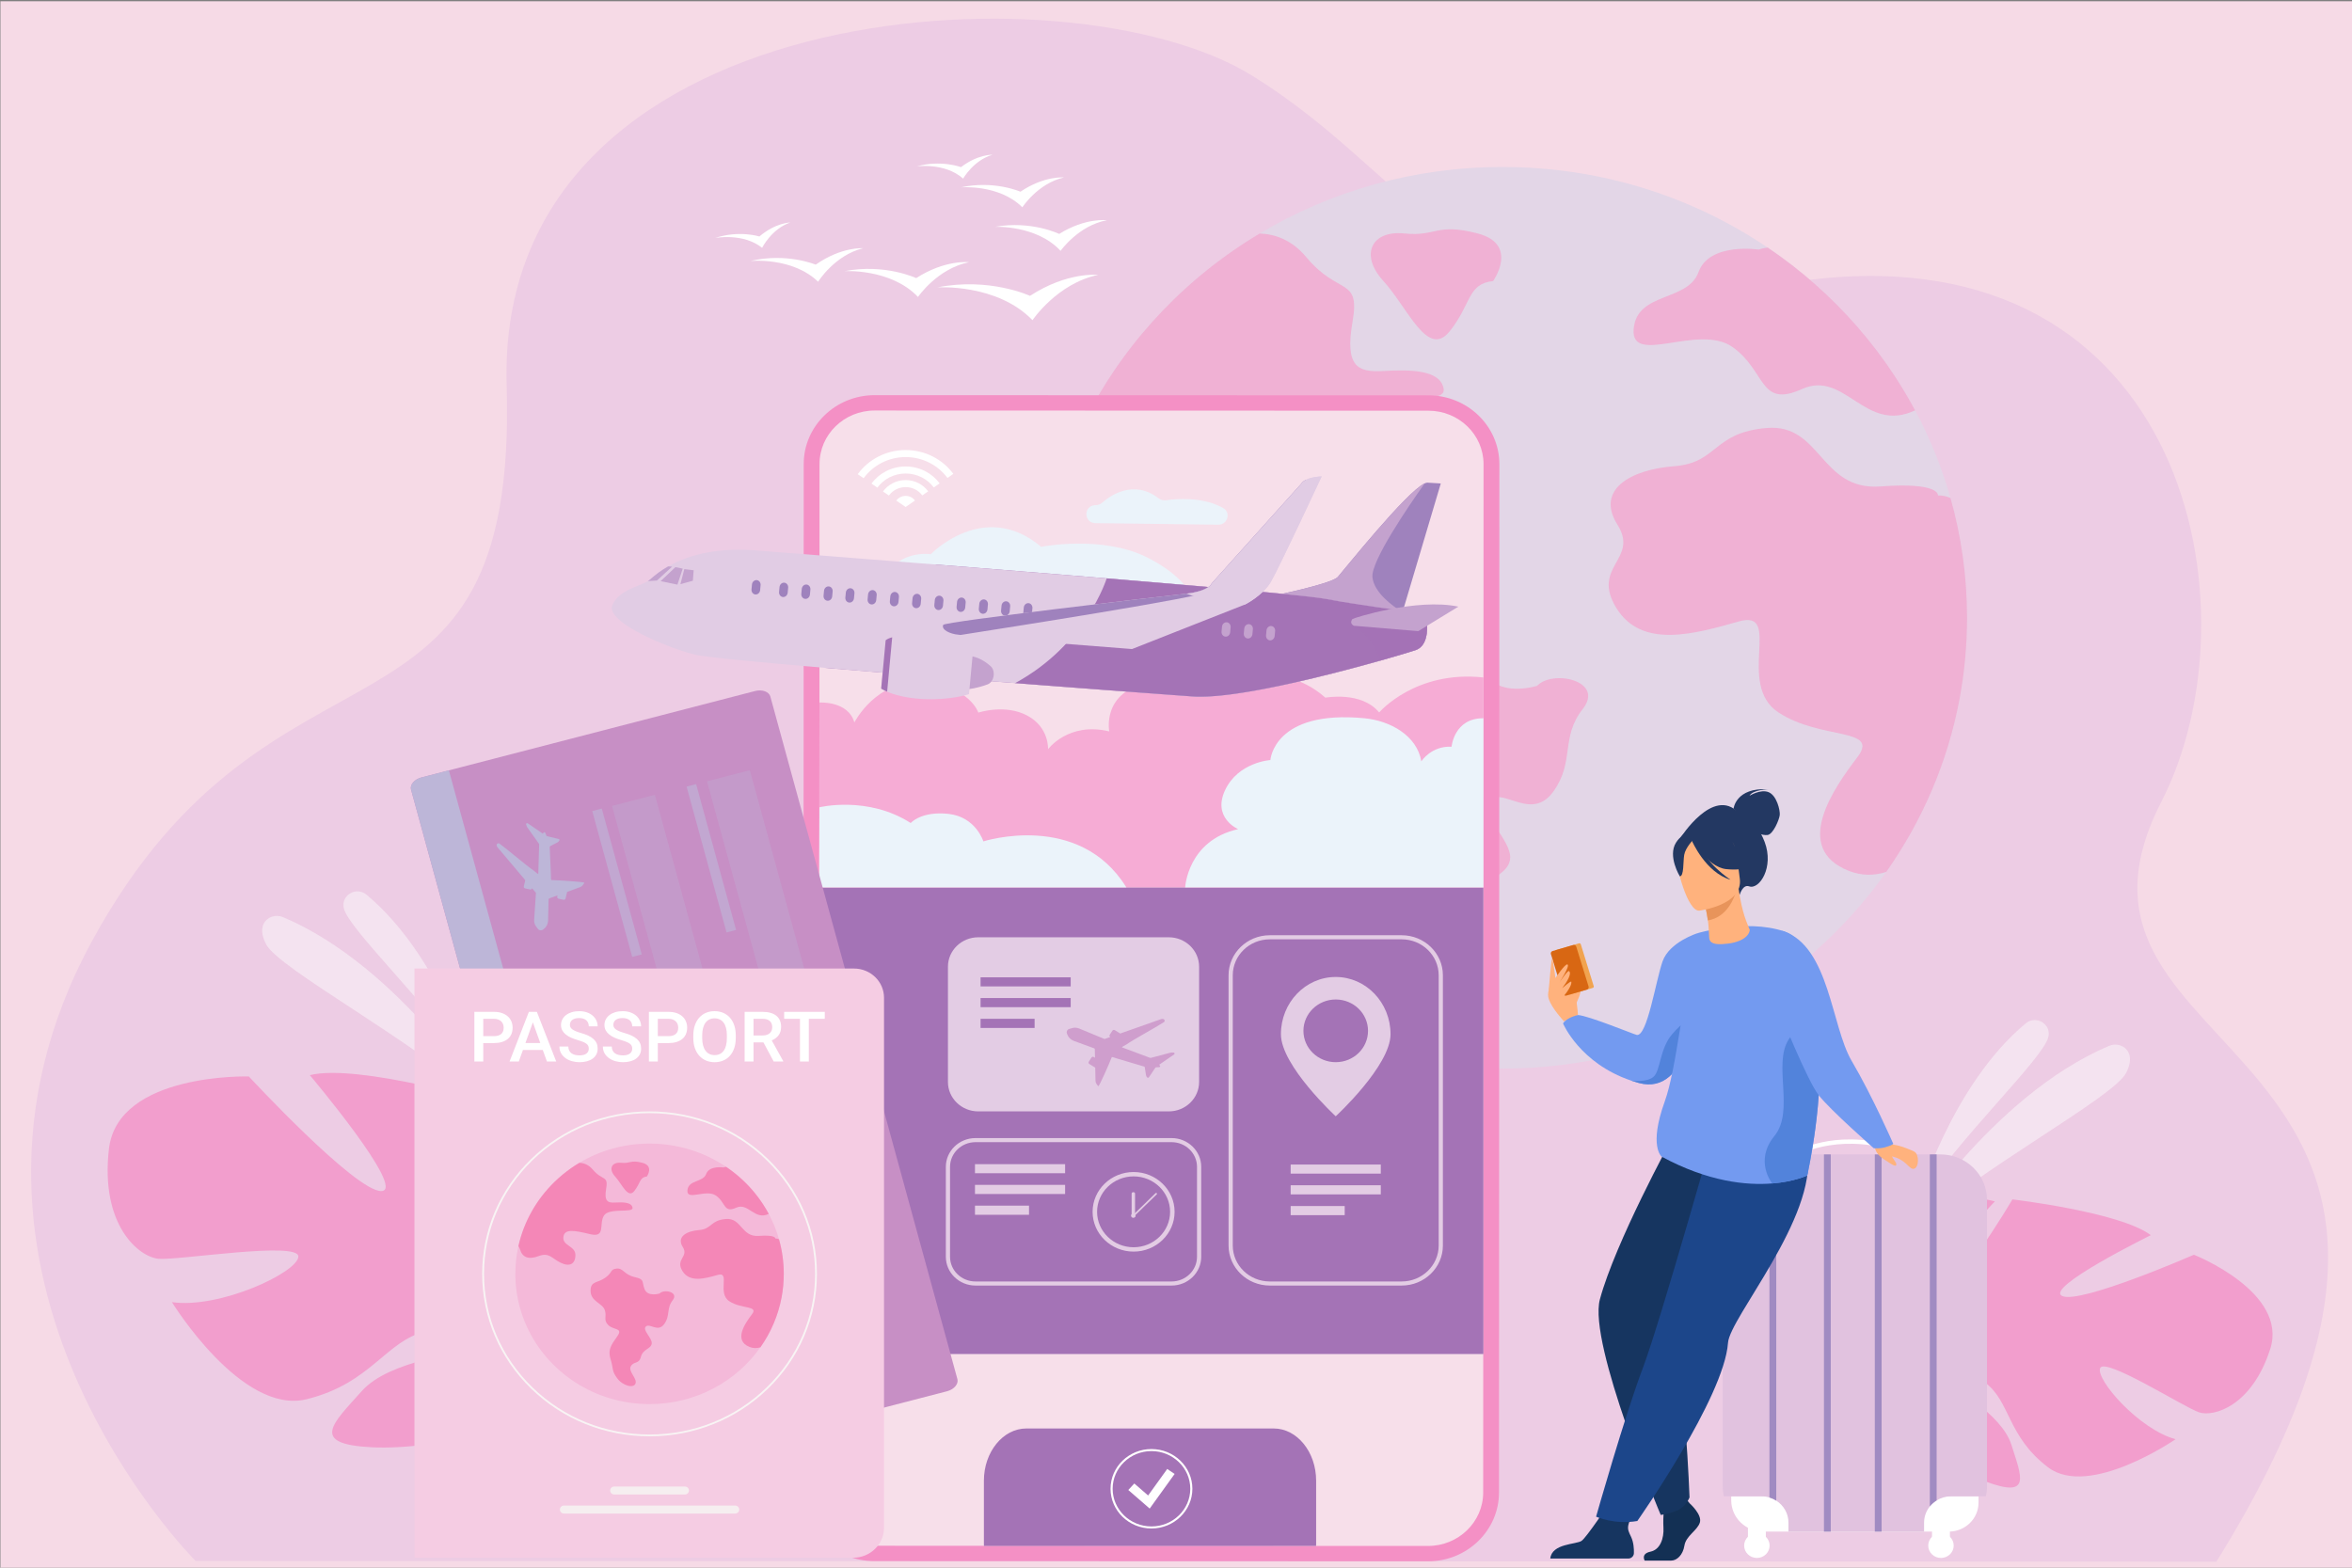 <?xml version="1.0" encoding="utf-8"?>
<!-- Generator: Adobe Illustrator 16.0.3, SVG Export Plug-In . SVG Version: 6.00 Build 0)  -->
<!DOCTYPE svg PUBLIC "-//W3C//DTD SVG 1.1//EN" "http://www.w3.org/Graphics/SVG/1.1/DTD/svg11.dtd">
<svg version="1.1" id="_x2018_лой_x5F_1" xmlns="http://www.w3.org/2000/svg" xmlns:xlink="http://www.w3.org/1999/xlink"
	 x="0px" y="0px" width="3000px" height="2000px" viewBox="0 0 3000 2000" enable-background="new 0 0 3000 2000"
	 xml:space="preserve">
<rect x="0" y="0" width="3000" height="2000" fill="#808080" stroke="none"/>
<rect x="0.576" y="1.595" fill="#F6DAE6" width="3000" height="2000"/>
<g>
	<path fill="#EDCCE4" d="M249.574,1991.451c0,0-364.808-363.233-132.486-790.368C349.41,773.95,661.157,988.898,646.243,491.657
		C631.329-5.584,1363.566-48.058,1596.586,96.198c233.021,144.256,231.557,317.9,712.729,260.608
		c481.171-57.292,572.918,421.671,447.655,665.715c-177.728,346.262,492.822,289.364,70.073,969.792L249.574,1991.451z"/>
	<path fill="#E3D6E7" d="M2509.021,788.155c0,35.343-3.28,69.97-9.574,103.593c-15.131,80.67-47.577,155.459-93.501,220.64
		c-106.677,151.471-286.051,250.875-489.332,250.875c-241.815,0-449.795-140.629-541.845-342.276
		c-12.146-26.565-22.282-54.191-30.172-82.707c-13.328-47.852-20.419-98.199-20.419-150.124c0-41.999,4.639-82.965,13.445-122.383
		c0.089-0.459,0.207-0.889,0.296-1.349c24.616-109.013,81.087-206.409,159.457-282.604c22.223-21.63,46.219-41.54,71.779-59.527
		c12.175-8.578,24.734-16.725,37.589-24.385c90.131-53.846,196.248-84.888,309.871-84.888c15.071,0,29.993,0.545,44.769,1.635
		c20.864,1.492,41.4,4.046,61.586,7.603c84.988,14.946,163.622,47.507,231.825,93.637h0.031
		c42.493,28.716,80.909,62.684,114.272,100.981c17.523,20.11,33.658,41.396,48.227,63.745c9.072,13.913,17.554,28.199,25.414,42.888
		c18.883,35.286,34.071,72.724,45.154,111.826C2501.663,683.989,2509.021,735.254,2509.021,788.155z"/>
	<path opacity="0.7" fill="#F6A2CC" d="M1715.342,530.71c-23.639,36.347,9.872,99.46-61.051,82.248
		c-70.923-17.213-114.273-24.872-118.204,13.369c-3.96,38.27,53.192,38.27,53.192,78.432c0,40.164-25.621,53.446-65.013,34.369
		c-39.421-19.077-50.738-46.819-96.542-29.606s-72.4,5.738-82.743-28.688c-1.832-6.053-4.374-10.958-7.359-15.062
		c0.089-0.459,0.207-0.889,0.296-1.349c24.616-109.013,81.087-206.409,159.457-282.604c22.223-21.63,46.219-41.54,71.779-59.527
		c12.175-8.578,24.734-16.725,37.589-24.385c18.469,0.66,40.543,7.459,59.369,30.065c41.369,49.745,68.94,24.873,59.102,82.248
		c-9.872,57.376,5.909,65.035,39.39,63.113c33.481-1.922,72.903-1.922,76.833,22.95
		C1845.367,521.156,1738.983,494.362,1715.342,530.71z"/>
	<path opacity="0.7" fill="#F6A2CC" d="M1960.621,874.962c0,0-52.207,16.256-65.997-19.125
		c-13.792-35.382,1.969-43.032-44.327-53.551s-50.236-41.12-79.788-37.295c-29.551,3.825-14.775,15.3-49.251,40.164
		c-34.477,24.862-65.997,13.387-65.012,59.287c0.984,45.901,52.207,53.073,62.55,83.195c10.342,30.123-7.389,43.033,14.775,65.982
		c22.162,22.95,63.534,12.909,44.325,44.466c-19.208,31.558-48.759,55.941-33.983,104.711c14.775,48.771,4.434,51.639,29.552,86.064
		c25.117,34.425,73.877,45.9,81.266,22.949c7.387-22.949-33.984-53.072-20.687-76.022s35.461-7.172,44.326-41.599
		c8.866-34.424,44.819-34.424,47.774-58.331c2.955-23.905-43.342-60.243-25.611-75.545c17.73-15.3,53.192,27.732,80.772-10.519
		c27.581-38.25,8.866-68.851,37.432-105.189C2047.303,868.268,1980.321,853.924,1960.621,874.962z"/>
	<path opacity="0.7" fill="#F6A2CC" d="M2509.021,788.155c0,35.343-3.28,69.97-9.574,103.593
		c-15.131,80.67-47.577,155.459-93.501,220.64c-15.662,4.991-31.648,4.876-47.368-1.236
		c-73.877-28.688-19.209-106.144,10.342-144.873c29.551-38.729-45.804-21.516-100.473-57.375
		c-54.67-35.86,5.91-131.965-50.236-116.187s-124.114,35.86-156.621-17.213c-32.505-53.073,29.551-61.679,1.479-106.145
		c-28.074-44.466,16.254-70.286,72.4-74.588c56.146-4.304,48.758-43.032,118.203-48.77c69.444-5.738,67.967,80.327,144.799,74.589
		c76.833-5.738,73.375,11.475,73.375,11.475c5.525-0.143,10.904,0.976,16.047,3.271
		C2501.663,683.989,2509.021,735.254,2509.021,788.155z"/>
	<path opacity="0.7" fill="#F6A2CC" d="M2442.738,523.509c-63.889,30.18-89.539-51.896-144.148-27.225
		c-55.054,24.872-45.421-22.95-88.742-53.56c-43.352-30.582-130.023,24.873-126.094-22.951
		c3.931-47.794,68.943-34.426,82.742-72.667c13.801-38.241,76.833-28.688,76.833-28.688c3.574-1.319,7.418-2.18,11.465-2.524
		c0,0,0-0.029,0.031,0c42.493,28.716,80.909,62.684,114.272,100.981c17.523,20.11,33.658,41.396,48.227,63.745
		C2426.396,494.534,2434.878,508.82,2442.738,523.509z"/>
	<path opacity="0.7" fill="#F6A2CC" d="M1904.474,358.58c0,0,33.492-46.912-19.7-60.75c-53.191-13.84-52.207,4.276-93.578,0
		c-41.371-4.277-57.624,26.802-26.596,60.75c31.028,33.947,56.146,99.091,84.22,64.368
		C1876.893,388.224,1871.476,361.926,1904.474,358.58z"/>
	<path fill="#F29ECD" d="M2895.617,1721.241c23.557-72.911-97.273-120.485-97.273-120.485s-144.936,63.288-167.982,52.643
		c-23.049-10.645,113.031-77.598,113.031-77.598c-38.796-29.525-176.553-45.66-176.553-45.66s-76.826,131.045-96.467,115.22
		c-19.639-15.824,74.126-112.664,74.126-112.664c-47.687-13.157-114.857,9.007-114.857,9.007
		c-95.253,44.864-58.627,206.145-119.867,239.279h-0.002c0,0-12.456,5.404-29.312,17.271l10.909,6.765
		c2.76-2.287,5.549-4.423,8.371-6.385c0.013-0.021,0.028-0.031,0.052-0.035c0.041-0.028,0.082-0.056,0.124-0.084
		c1.823-1.173,4.43-2.837,7.635-4.844c0.004-0.002,0.009-0.004,0.013-0.007c0.004-0.007,0.012-0.003,0.016-0.009
		c7.5-4.269,12.83-7.552,16.479-10.047c0.012-0.008,0.021-0.017,0.031-0.025c23.07-13.69,67.976-32.359,67.676-30.161
		c-6.887,50.43,82.229,114.804,141.068,136.701c58.841,21.898,45.536-6.407,32.734-46.896
		c-12.802-40.49-75.504-70.789-86.881-90.606c-11.379-19.819,19.931-13.168,52.909,10.928
		c32.979,24.097,28.167,68.517,80.784,108.437c52.617,39.919,162.613-35.916,162.613-35.916
		c-46.353-12.332-102.085-76.063-96.233-90.667c5.853-14.604,107.713,50.381,126.276,56.423
		C2823.602,1807.863,2872.063,1794.153,2895.617,1721.241z"/>
	<path fill="#F29ECD" d="M138.938,1465.811c11.246-97.418,178.435-92.511,178.435-92.511s136.35,147.137,169.078,146.229
		c32.728-0.906-91.273-147.897-91.273-147.897c61.284-15.149,231.572,35.166,231.572,35.166s20.271,192.426,51.762,183.726
		c31.49-8.701-26.903-169.495-26.903-169.495c62.987,8.528,130,68.31,130,68.31c87.865,100.542-41.15,271.419,13.052,341.094
		l0.003,0.002c0,0,11.736,12.605,25.19,35.005l-16.413,2.455c-2.019-4.073-4.152-7.98-6.418-11.701
		c-0.004-0.032-0.018-0.05-0.043-0.068c-0.033-0.054-0.066-0.105-0.099-0.159c-1.515-2.295-3.688-5.556-6.378-9.523
		c-0.004-0.004-0.007-0.01-0.011-0.016c-0.001-0.01-0.012-0.008-0.014-0.018c-6.526-8.78-11.032-15.313-13.981-20.075
		c-0.011-0.015-0.019-0.028-0.024-0.046c-19.773-27.665-62.519-72.151-63.339-69.42c-18.819,62.648-157.749,93.403-238.488,89.527
		c-80.739-3.878-50.025-30.412-13.403-71.498c36.623-41.085,126.377-45.126,150.301-62.665
		c23.924-17.54-16.371-25.475-67.928-13.772c-51.559,11.701-69.607,66.258-152.657,86.659
		c-83.049,20.401-171.696-123.9-171.696-123.9c60.98,8.827,160.387-37.954,161.308-58.036c0.921-20.082-153.294,4.981-178.303,2.739
		C177.258,1603.678,127.693,1563.226,138.938,1465.811z"/>
	<g>
		<path opacity="0.5" fill="#FCFBFC" d="M2445.304,1534.476c0,0,43.311-149.97,138.6-228.965
			c12.664-10.501,31.94,0.319,29.035,16.237c-0.05,0.266-0.101,0.532-0.154,0.803
			C2607.365,1349.652,2498.609,1450.982,2445.304,1534.476z"/>
		<path opacity="0.5" fill="#FCFBFC" d="M2428.482,1576.742c0,0,111.02-178.848,261.855-242.56
			c9.197-3.886,20.235-0.305,24.575,8.475c2.827,5.718,3.175,14.034-2.949,26.012
			C2695.637,1400.609,2524.383,1490.54,2428.482,1576.742z"/>
	</g>
	<g>
		<path opacity="0.5" fill="#FCFBFC" d="M605.95,1370.276c0,0-43.311-149.97-138.6-228.967
			c-12.664-10.497-31.941,0.319-29.034,16.237c0.048,0.267,0.1,0.533,0.154,0.805
			C443.888,1185.455,552.645,1286.781,605.95,1370.276z"/>
		<path opacity="0.5" fill="#FCFBFC" d="M622.772,1412.542c0,0-111.02-178.847-261.856-242.56
			c-9.197-3.884-20.235-0.303-24.576,8.476c-2.827,5.718-3.174,14.033,2.949,26.013
			C355.619,1236.41,526.872,1326.341,622.772,1412.542z"/>
	</g>
	<path fill="#F7DFEA" d="M1902.37,592.205l-0.466,1311.853c-0.016,43.1-36.013,78.02-80.393,78.005l-706.395-0.235
		c-44.396-0.015-80.368-34.96-80.353-78.061l0.466-1311.851c0.015-43.084,36.012-78.006,80.407-77.991l706.396,0.236
		C1866.413,514.176,1902.386,549.12,1902.37,592.205z"/>
	<path fill="#F490C5" d="M1821.505,1991.859l-706.398-0.236c-49.882-0.018-90.451-39.429-90.434-87.854l0.467-1311.851
		c0.017-48.426,40.613-87.81,90.496-87.792l706.398,0.236c49.881,0.017,90.449,39.427,90.431,87.853L1912,1904.066
		C1911.981,1952.492,1871.387,1991.877,1821.505,1991.859z M1115.628,523.712c-38.757-0.012-70.299,30.587-70.313,68.212
		l-0.466,1311.853c-0.013,37.625,31.507,68.244,70.264,68.257l706.398,0.236c38.756,0.014,70.297-30.585,70.31-68.21l0.466-1311.853
		c0.015-37.625-31.506-68.246-70.262-68.259L1115.628,523.712z"/>
	<g>
		<path fill="#FFFFFF" d="M1167.039,638.553l-11.879,8.27l-11.936-8.188c2.647-3.613,7.018-6.002,11.94-6
			C1160.058,632.636,1164.395,634.967,1167.039,638.553z"/>
		<g>
			<path fill="#FFFFFF" d="M1155.172,612.473c-11.938-0.004-22.493,5.757-28.896,14.566l7.537,5.14
				c4.74-6.51,12.557-10.749,21.356-10.746c8.738,0.003,16.49,4.187,21.227,10.61l7.509-5.225
				C1177.477,618.125,1166.987,612.477,1155.172,612.473z"/>
		</g>
		<g>
			<path fill="#FFFFFF" d="M1155.186,574.15c-25.26-0.008-47.603,12.171-61.147,30.805l7.536,5.14
				c11.882-16.304,31.485-26.991,53.607-26.983c21.938,0.006,41.41,10.528,53.312,26.631l7.478-5.225
				C1202.41,586.144,1180.231,574.159,1155.186,574.15z"/>
		</g>
		<g>
			<path fill="#FFFFFF" d="M1155.178,595.118c-17.969-0.006-33.909,8.621-43.605,21.85l7.536,5.141
				c8.034-10.9,21.205-18.034,36.066-18.029c14.738,0.005,27.812,7.028,35.869,17.784l7.479-5.194
				C1188.804,603.613,1172.993,595.125,1155.178,595.118z"/>
		</g>
	</g>
	<g>
		<path fill="#FFFFFF" d="M1313.755,377.454c0,0-51.514-24.026-118.066-10.829c0,0,76.125-5.048,121.265,41.856
			c0,0,31.567-46.995,83.749-57.77C1400.703,350.711,1361.818,346.212,1313.755,377.454z"/>
		<path fill="#FFFFFF" d="M1168.586,354.817c0,0-39.728-18.809-91.262-8.894c0,0,58.898-3.57,93.591,32.904
			c0,0,24.632-36.207,65.04-44.311C1235.955,334.517,1205.904,330.867,1168.586,354.817z"/>
		<path fill="#FFFFFF" d="M1040.439,337.669c0,0-36.883-15.622-83.364-4.677c0,0,53.433-5.449,86.436,26.43
			c0,0,20.969-33.855,57.402-42.738C1100.914,316.684,1073.434,314.488,1040.439,337.669z"/>
		<path fill="#FFFFFF" d="M968.603,301.691c0,0-25.887-8.275-56.518,1.952c0,0,35.677-6.947,60.002,12.529
			c0,0,11.94-24.114,35.932-32.335C1008.019,283.837,989.345,284.039,968.603,301.691z"/>
		<path fill="#FFFFFF" d="M1225.776,213.22c0,0-25.407-9.574-56.547-0.913c0,0,36.002-5.131,59.25,15.551
			c0,0,13.219-23.477,37.619-30.472C1266.098,197.386,1247.439,196.643,1225.776,213.22z"/>
		<path fill="#FFFFFF" d="M1350.998,298.438c0,0-35.454-17.354-81.864-9.047c0,0,52.949-2.522,83.661,30.641
			c0,0,22.571-32.236,58.966-39.047C1411.761,280.985,1384.812,277.358,1350.998,298.438z"/>
		<path fill="#FFFFFF" d="M1301.576,244.586c0,0-33.377-14.832-75.956-5.586c0,0,48.827-4.124,78.393,25.476
			c0,0,19.694-30.547,53.073-38.072C1357.086,226.403,1332.059,223.965,1301.576,244.586z"/>
	</g>
	<g>
		<path fill="#FFFFFF" d="M2485.666,1953.957h-236.422c-22.667,0-41.044-17.84-41.044-39.845v-5.208h315.419v8.207
			C2523.619,1937.461,2506.627,1953.957,2485.666,1953.957z"/>
		<path fill="#E1C2DF" d="M2534.442,1530.637v365.438c0,4.405-0.508,8.7-1.469,12.83h-44.149c-6.85,0-13.247,1.936-18.628,5.284
			c-3.333,2.059-6.271,4.652-8.685,7.672c-4.606,5.708-7.33,12.899-7.33,20.707v11.39h-172.969v-11.39
			c0-11.747-6.186-22.095-15.578-28.118c-2.654-1.701-5.578-3.06-8.685-4.007c-3.276-1.002-6.765-1.538-10.38-1.538h-47.723
			c-0.961-4.13-1.47-8.425-1.47-12.83v-365.438c0-31.973,26.665-57.883,59.572-57.883h217.921
			C2507.777,1472.754,2534.442,1498.664,2534.442,1530.637z"/>
		<g>
			<path fill="#FFFFFF" d="M2429.37,1472.561c-78.059-29.873-132.517-0.473-133.056-0.172l-2.815-4.76
				c0.581-0.323,14.498-7.981,38.55-11.863c22.09-3.566,57.269-4.432,99.394,11.691L2429.37,1472.561z"/>
		</g>
		<rect x="2229.504" y="1937.037" fill="#FFFFFF" width="22.832" height="30.189"/>
		<ellipse fill="#FFFFFF" cx="2240.92" cy="1971.802" rx="16.242" ry="15.781"/>
		<ellipse fill="#FFFFFF" cx="2240.92" cy="1971.802" rx="9.86" ry="9.581"/>
		<rect x="2464.303" y="1937.037" fill="#FFFFFF" width="22.831" height="30.189"/>
		<ellipse fill="#FFFFFF" cx="2475.719" cy="1971.802" rx="16.242" ry="15.781"/>
		<ellipse fill="#FFFFFF" cx="2475.718" cy="1971.802" rx="9.86" ry="9.581"/>
		<path fill="#A08BC2" d="M2265.635,1472.754v441.695c-2.654-1.701-5.578-3.06-8.685-4.007v-437.688H2265.635z"/>
		<rect x="2326.465" y="1472.754" fill="#A08BC2" width="8.686" height="481.203"/>
		<rect x="2391.333" y="1472.754" fill="#A08BC2" width="8.687" height="481.203"/>
		<path fill="#A08BC2" d="M2470.196,1472.754v441.435c-3.333,2.059-6.271,4.652-8.685,7.672v-449.106H2470.196z"/>
	</g>
	<g>
		<path fill="#FFB27D" d="M2009.106,1283.553c-0.002-0.63,9.507-19.711,6.482-21.178c-3.024-1.469-8.443-1.247-9.072,2.096
			C2005.886,1267.813,2009.106,1283.553,2009.106,1283.553z"/>
		<path fill="#FFB27D" d="M2012.695,1294.939c0.007-1.872-2.227-30.439-7.189-36.125c-4.963-5.689-15.099-13.777-18.287-13.526
			c-3.188,0.249-15.654,16.33-11.906,28.652c3.747,12.324,19.564,29,19.564,29L2012.695,1294.939z"/>
		<g>
			<path fill="#F1A34F" d="M2031.617,1260.327l-28.898,8.408c-0.959,0.28-1.969-0.249-2.258-1.18l-16.515-53.493
				c-0.288-0.932,0.257-1.912,1.217-2.191l28.897-8.408c0.959-0.279,1.97,0.25,2.256,1.18l16.517,53.494
				C2033.12,1259.067,2032.576,1260.049,2031.617,1260.327z"/>
			<path fill="#D86713" d="M2024.108,1262.512l-26.212,7.628c-1.702,0.494-3.493-0.443-4.003-2.094l-15.71-50.887
				c-0.51-1.65,0.455-3.391,2.156-3.884l26.212-7.628c1.7-0.495,3.492,0.442,4.002,2.094l15.711,50.886
				C2026.773,1260.277,2025.809,1262.019,2024.108,1262.512z"/>
		</g>
		<path fill="#FFB27D" d="M1984.237,1247.366c0,0,12.033-17.975,14.974-16.974c4.197,1.427-10.91,24.235-10.91,24.235
			s11.195-17.044,12.943-15.763c3.984,2.92-2.358,13.629-8.646,21.839c0,0,11.256-10.008,11.622-8.204
			c1.286,6.314-12.357,21.61-12.357,21.61l-7.625-16.908V1247.366z"/>
		<path fill="#FFB27D" d="M1975.211,1264.056c0.581-2.198,3.52-45.123,4.775-41.052c1.259,4.073,4.251,26.579,4.251,26.579
			L1975.211,1264.056z"/>
		<path fill="#739AF0" d="M2167.254,1252.236c0,0-1.262,46.668-15.124,84.334c-10.95,29.744-29.767,53.872-62.043,44.961
			c-3.302-0.912-6.496-1.888-9.596-2.943c-0.026-0.016-0.041-0.016-0.041-0.016c-65.572-22.173-86.789-72.932-86.789-72.932
			c4.885-7.817,19.03-10.696,19.03-10.696c13.205,0.69,71.235,24.61,74.939,25.34c13.421,2.618,24.265-68.986,32.988-93.793
			c8.724-24.806,44.422-35.906,44.422-35.906L2167.254,1252.236z"/>
		<path fill="#5283DB" d="M2153.392,1302.943l-1.262,33.627c-10.95,29.744-29.767,53.872-62.043,44.961
			c-3.302-0.912-6.496-1.888-9.596-2.943c1.033,0.129,20.788,2.722,29.056-5.304c8.495-8.26,7.609-35.62,23.258-53.859
			C2148.467,1301.185,2153.392,1302.943,2153.392,1302.943z"/>
		<path fill="#133054" d="M2155.2,1917.942c0,0,16.139,14.298,12.99,24.456c-3.149,10.159-17.713,16.934-19.683,29.351
			c-1.968,12.416-9.84,19.188-16.926,19.188c-7.084,0-33.779,0-33.779,0s-5.215-8.738,7.382-11.373
			c12.596-2.632,17.345-17.224,16.558-30.769s1.181-31.606,1.181-31.606l26.766-6.019L2155.2,1917.942z"/>
		<path fill="#163560" d="M1977.392,1988.335h99.456c3.899,0,7.104-3.001,7.21-6.785c0.158-5.658-0.325-13.884-3.556-20.824
			c-5.312-11.431-8.664-13.429,13.759-46.677c-6.742,6.739-24.921,3.656-40.262,1.653c-1.88,2.959-30.34,45.643-36.618,50.023
			C2010.447,1970.563,1979.525,1968.839,1977.392,1988.335z"/>
		<path fill="#163560" d="M2132.361,1452.908c0,0-72.111,132.093-91.707,204.828c-15.209,56.458,77.615,274.903,77.615,274.903
			s7.586-0.489,19.963-5.211c12.152-4.637,16.78-17.075,16.78-17.075s-5.505-156.19-24.294-231.755
			c-4.217-16.962,20.431-71.673,62.035-101.639c41.604-29.966,58.927-126.377,34.16-132.892
			C2202.148,1437.554,2132.361,1452.908,2132.361,1452.908z"/>
		<path fill="#1C468A" d="M2194.096,1415.405c0,0-75.805,269.777-98.804,330.356c-22.997,60.579-59.466,189.157-59.466,189.157
			s23.059,10.507,52.583,5.538c0,0,110.848-157.646,115.673-227.326c2.231-32.204,113.73-159.882,101.304-243.135L2194.096,1415.405
			z"/>
		<path fill="#739AF0" d="M2305.204,1499.582c0,0-16.13,7.896-44.649,10.216h-0.028c-32.651,2.658-81.556-2.007-141.116-34.201
			c0,0-16.613-13.288,3.798-69.806c15.448-42.786,22.977-132.997,41.833-215.206c0,0,61.169-18.63,110.248-2.528
			c37.498,12.313,33.766,68.18,40.69,126.352c0.645,5.433,1.384,10.88,2.256,16.313
			C2328.475,1394.404,2305.204,1499.582,2305.204,1499.582z"/>
		<path fill="#233862" d="M2143.475,1068.88c0,0,41.751-65.978,74.083-32.023c0,0,21.138,5.241,33.245,37.19
			c12.354,32.594-6.885,61.378-19.734,56.729c-8.239-2.981-12.095,10.804-12.095,10.804L2143.475,1068.88z"/>
		<path fill="#233862" d="M2211.152,1031.654c0,0,2.877-27.316,43.99-24.659c0,0-19.443,0.339-23.617,8.212
			c0,0,14.137-8.848,24.45-4.544s14.683,23.038,14.124,29.003s-8.477,24.596-15.407,25.565c-6.931,0.971-16.013-3.787-16.013-3.787
			L2211.152,1031.654z"/>
		<path fill="#FFB27D" d="M2231.867,1186.389c-3.86-9.992-9.611-20.482-14.229-52.393l-2.468,0.843l-41.501,14.188
			c0,0,2.909,12.917,4.765,25.207c0.76,5.025,1.301,13.994,1.654,21.829c0.363,8.007,8.476,8.764,16.723,8.393
			C2218.754,1203.471,2230.847,1195.526,2231.867,1186.389z"/>
		<path fill="#E8945B" d="M2173.669,1149.027c0,0,2.909,12.917,4.765,25.207c23.809-3.999,33.302-26.938,36.736-39.396
			L2173.669,1149.027z"/>
		<path fill="#233862" d="M2218.91,1129.704c0,0,9.676-20.969,10.243-37.82c0.405-12.033-12.207-54.655-56.29-42.094
			c0,0-12.886,3.079-23.978,12.856c-8.822,7.775-20.872,23.582,0.532,59.321l6,12.244L2218.91,1129.704z"/>
		<path fill="#FFB27D" d="M2167.414,1161.787c0,0,56.693-7.01,51.655-41.218c-5.04-34.208-1.116-58.152-37.527-55.123
			c-36.412,3.028-41.508,17.056-42.686,28.872C2137.678,1106.133,2152.536,1162.729,2167.414,1161.787z"/>
		<path fill="#233862" d="M2155.655,1068.213c0,0,21.446,37.961,46.093,40.566c24.646,2.608,34.039-5.016,34.039-5.016
			s-20.318-11.508-27.745-35.52C2208.042,1068.244,2164.502,1047.48,2155.655,1068.213z"/>
		<path fill="#233862" d="M2159.979,1070.933c0,0-10.234,10.577-11.761,19.683c-1.526,9.104-0.133,27.211-5.607,27.356
			c0,0-15.718-25.644-4.895-42.907C2149.189,1056.76,2159.979,1070.933,2159.979,1070.933z"/>
		<path fill="#233862" d="M2158.031,1072.589c0,0,17.272,40.479,49.259,49.739c0,0-33.821-21.621-40.487-49.004
			C2160.138,1045.942,2158.031,1072.589,2158.031,1072.589z"/>
		<path fill="#5283DB" d="M2305.204,1499.582c0,0-16.13,7.896-44.649,10.216h-0.028c0,0-23.432-28.519,2.712-60.479
			c26.143-31.959-2.041-90.927,18.091-123.003c14.011-22.317,27.646-17.119,34.65-11.908c0.645,5.433,1.384,10.88,2.256,16.313
			C2328.475,1394.404,2305.204,1499.582,2305.204,1499.582z"/>
		<path fill="#FFB27D" d="M2408.058,1452.184c0,0,3.477,7.855,8.332,8.382c7.925,0.858,23.026,7.307,25.396,8.673
			c6.425,3.702,5.99,20.27-0.436,21.828c-6.424,1.561-9.636-12.343-29.713-16.067c-6.808-1.263-16.729,3.307-20.745-12.532
			L2408.058,1452.184z"/>
		<path fill="#739AF0" d="M2275.289,1188.057c58.379,20.846,60.535,121.246,86.563,165.464
			c26.842,45.599,52.979,105.619,52.979,105.619s-0.472,1.798-10.481,4.581c-7.047,1.959-14.406,1.127-14.406,1.127
			s-55.152-48.437-70.14-67.544c-14.985-19.109-50.317-107.757-50.317-107.757S2252.115,1179.783,2275.289,1188.057z"/>
		<path fill="#FFB27D" d="M2392.332,1466.391c0,0,1.418,6.747,10.027,12.203c8.608,5.458,15.513,10.914,16.344,7.535
			c0.832-3.377-4.79-7.016-6.128-13.253C2411.235,1466.64,2392.332,1466.391,2392.332,1466.391z"/>
	</g>
	<rect x="1044.85" y="1132.043" fill="#A473B6" width="847.19" height="595.376"/>
	<path fill="#A473B6" d="M1678.743,1889.01v80.316c0,0.985-0.021,1.973-0.062,2.944h-423.646c-0.042-0.972-0.063-1.959-0.063-2.944
		v-80.316c0-36.639,24.361-66.616,54.134-66.616h315.504C1654.383,1822.394,1678.743,1852.371,1678.743,1889.01z"/>
	<g>
		<g>
			<polygon fill="#FFFFFF" points="1466.433,1924.593 1439.163,1900.893 1446.826,1892.583 1464.44,1907.893 1488.814,1874.039 
				1498.231,1880.427 			"/>
		</g>
		<g>
			<path fill="#FFFFFF" d="M1468.698,1949.988c-28.782,0-52.197-22.732-52.197-50.673s23.415-50.67,52.197-50.67
				c28.781,0,52.196,22.729,52.196,50.67S1497.479,1949.988,1468.698,1949.988z M1468.698,1851.25
				c-27.301,0-49.513,21.563-49.513,48.065c0,26.504,22.212,48.066,49.513,48.066s49.512-21.563,49.512-48.066
				C1518.21,1872.813,1495.999,1851.25,1468.698,1851.25z"/>
		</g>
	</g>
	<path fill="#EBF3FA" d="M1120.716,744.702c0,0,19.616-42.405,66.526-37.694c0,0,68.104-70.679,140.728-9.423
		c0,0,77.199-15.178,134.372,13.141c38.118,18.881,50.708,38.688,50.708,38.688L1120.716,744.702z"/>
	<path fill="#EBF3FA" d="M1397.02,644.462c0.244-0.009,0.489-0.016,0.735-0.02c2.976-0.047,5.834-1.086,8.031-3.036
		c9.864-8.752,39.92-30.532,72.283-5.513c2.533,1.958,5.806,2.77,9.01,2.315c12.498-1.773,45.157-4.645,70.727,8.651
		c0.696,0.362,1.378,0.725,2.044,1.088c10.646,5.796,6.177,21.599-6.028,21.445l-156.45-1.973
		C1382.034,667.227,1381.692,645.017,1397.02,644.462z"/>
	<g>
		<path fill="#E3CCE4" d="M1787.817,1640.068H1619.65c-29.01,0-52.609-22.911-52.609-51.073v-344.772
			c0-28.164,23.6-51.074,52.609-51.074h168.167c29.01,0,52.61,22.91,52.61,51.074v344.772
			C1840.428,1617.157,1816.827,1640.068,1787.817,1640.068z M1619.65,1198.359c-26.05,0-47.242,20.574-47.242,45.863v344.772
			c0,25.288,21.192,45.861,47.242,45.861h168.167c26.051,0,47.242-20.573,47.242-45.861v-344.772
			c0-25.289-21.191-45.863-47.242-45.863H1619.65z"/>
	</g>
	<path fill="#E3CCE4" d="M1490.775,1417.88h-242.958c-21.378,0-38.708-16.823-38.708-37.578v-146.97
		c0-20.754,17.33-37.578,38.708-37.578h242.958c21.379,0,38.708,16.824,38.708,37.578v146.97
		C1529.483,1401.057,1512.154,1417.88,1490.775,1417.88z"/>
	<g>
		<path fill="#E3CCE4" d="M1494.355,1640.068h-250.117c-20.85,0-37.813-16.468-37.813-36.708v-114.736
			c0-20.241,16.962-36.708,37.813-36.708h250.117c20.851,0,37.813,16.467,37.813,36.708v114.736
			C1532.168,1623.601,1515.206,1640.068,1494.355,1640.068z M1244.238,1457.127c-17.89,0-32.445,14.13-32.445,31.497v114.736
			c0,17.367,14.555,31.496,32.445,31.496h250.117c17.89,0,32.444-14.129,32.444-31.496v-114.736
			c0-17.367-14.555-31.497-32.444-31.497H1244.238z"/>
	</g>
	<g>
		<path fill="#E3CCE4" d="M1633.823,1319.379c0,40.305,69.911,104.729,69.911,104.729s69.911-64.424,69.911-104.729
			s-31.3-72.987-69.911-72.987C1665.121,1246.392,1633.823,1279.074,1633.823,1319.379z M1662.54,1315.099
			c0-22.033,18.5-39.991,41.194-39.991c22.801,0,41.193,17.958,41.193,39.991c0,22.135-18.393,39.991-41.193,39.991
			C1681.04,1355.09,1662.54,1337.233,1662.54,1315.099z"/>
	</g>
	<path fill="#CF9ECD" d="M1496.85,1342.816l-3.31,0.03c-0.114,0.001-0.229,0.018-0.339,0.047l-25.381,6.729
		c-0.311,0.081-0.641,0.053-0.932-0.083l-35.668-13.331c-0.914-0.427,4.606-3.042,5.426-3.62
		c8.918-6.303,37.204-21.656,47.833-28.479c1.699-1.091,1.229-3.628-0.754-4.077c-0.957-0.217-1.958-0.158-2.882,0.167
		l-51.956,18.313l-6.983-4.296c-1.014-0.624-2.368-0.328-3.011,0.655l-3.422,5.258c-0.63,0.969-0.345,2.256,0.625,2.891
		l-6.693,2.359c-0.318,0.113-0.669,0.104-0.981-0.025l-31.971-13.238c-2.831-1.172-5.992-1.355-8.946-0.519
		c-1.197,0.338-2.487,0.705-3.683,1.049c-2.477,0.71-3.843,3.283-3.006,5.657l0.42,1.193c1.371,3.891,4.46,6.981,8.422,8.43
		l25.924,9.47c0.513,0.188,0.857,0.659,0.868,1.192l0.232,10.877l-1.483-0.912c-1.015-0.623-2.369-0.328-3.01,0.658l-3.423,5.258
		c-0.642,0.983-0.336,2.302,0.678,2.926l7.504,4.617l0.362,16.971c0.029,1.371,0.473,2.703,1.28,3.828
		c1.028,1.434,2.111,3.021,2.493,2.854c1.235-0.535,12.978-26.671,16.973-36.954c0.227-0.584,5.321,1.255,5.923,1.475l35.345,10.494
		c0.454,0.165,0.78,0.558,0.853,1.023l1.57,10.012c0.175,1.121,0.739,2.15,1.598,2.919l0.034,0.029
		c0.608,0.545,1.574,0.429,2.027-0.244l8.219-12.226c0.238-0.355,0.641-0.574,1.078-0.588l3.796-0.115
		c1.184-0.038,1.738-1.438,0.884-2.238l-0.925-0.865l19.18-13.21C1498.708,1344.441,1498.161,1342.805,1496.85,1342.816z"/>
	<g>
		<g>
			<path fill="#E3CCE4" d="M1445.914,1596.757c-28.835,0-52.293-22.773-52.293-50.765c0-27.992,23.458-50.766,52.293-50.766
				c28.833,0,52.292,22.773,52.292,50.766C1498.205,1573.983,1474.747,1596.757,1445.914,1596.757z M1445.914,1500.788
				c-25.676,0-46.564,20.277-46.564,45.204c0,24.924,20.888,45.204,46.564,45.204c25.675,0,46.563-20.28,46.563-45.204
				C1492.477,1521.065,1471.589,1500.788,1445.914,1500.788z"/>
		</g>
		<g>
			<path fill="#E3CCE4" d="M1445.933,1552.805h-0.717c-0.999,0-1.816-0.795-1.816-1.764v-28.28c0-0.972,0.817-1.765,1.816-1.765
				h0.717c1,0,1.816,0.793,1.816,1.765v28.28C1447.75,1552.01,1446.933,1552.805,1445.933,1552.805z"/>
			<path fill="#E3CCE4" d="M1444.952,1551.883l-0.06-0.059c-0.407-0.396-0.407-1.04,0-1.435l29.071-28.223
				c0.406-0.395,1.071-0.395,1.477,0l0.061,0.058c0.406,0.396,0.406,1.04,0,1.436l-29.071,28.223
				C1446.023,1552.276,1445.357,1552.276,1444.952,1551.883z"/>
			<ellipse fill="#E3CCE4" cx="1445.575" cy="1550.864" rx="2.859" ry="2.775"/>
		</g>
	</g>
	<g>
		<rect x="1243.592" y="1485.189" fill="#E3CCE4" width="114.969" height="11.577"/>
		<rect x="1243.592" y="1511.613" fill="#E3CCE4" width="114.969" height="11.656"/>
		<rect x="1243.592" y="1538.115" fill="#E3CCE4" width="68.938" height="11.656"/>
	</g>
	<g>
		<rect x="1646.25" y="1485.684" fill="#E3CCE4" width="114.969" height="11.576"/>
		<rect x="1646.25" y="1512.105" fill="#E3CCE4" width="114.969" height="11.658"/>
		<rect x="1646.25" y="1538.609" fill="#E3CCE4" width="68.937" height="11.656"/>
	</g>
	<g>
		<rect x="1250.721" y="1246.843" fill="#A473B6" width="114.969" height="11.577"/>
		<rect x="1250.721" y="1273.266" fill="#A473B6" width="114.969" height="11.658"/>
		<rect x="1250.721" y="1299.77" fill="#A473B6" width="68.938" height="11.655"/>
	</g>
	<path fill="#F6ACD5" d="M1045.209,896.284c0,0,36.576-2.456,44.544,25.398c0,0,28.166-55.708,87.656-51.118
		c59.49,4.59,70.48,38.558,70.48,38.558s34.085-11.367,62.391,3.789c28.306,15.156,26.487,42.94,26.487,42.94
		s25.953-35.363,78.116-22.733c0,0-10.407-51.131,52.324-62.823c62.732-11.692,89.37,8.516,89.37,8.516
		s71.045-44.416,133.938,11.261c0,0,46.083-8.688,68.611,18.868c0,0,46.166-54.159,133.016-44.646v267.749H1044.85L1045.209,896.284
		z"/>
	<path fill="#EBF3FA" d="M1045.197,1029.901c0,0,61.511-15.104,116.42,20.072c0,0,13.383-15.479,48.238-11.647
		c34.854,3.83,44.452,35.088,44.452,35.088s121.951-39.097,182.329,58.629H1044.85L1045.197,1029.901z"/>
	<path fill="#EBF3FA" d="M1511.684,1132.043c0,0,3.114-59.921,67.563-74.252c0,0-33.374-14.331-16.551-49.942
		c16.824-35.612,57.688-38.218,57.688-38.218s4.269-64.427,120.145-53.302c32.534,3.123,66.971,22.034,72.355,55.04
		c0,0,12.566-20.068,38.596-18.72c0,0,3.22-36.635,40.654-36.318v215.713H1511.684z"/>
	<g>
		<path fill="#9F82BD" d="M1837.743,616.782l-48.634,163.576l-1.534-0.182l-166.171-19.597c0,0,76.965-15.54,84.961-24.506
			c7.535-8.45,87.452-108.686,110.825-119.4c1.435-0.657,2.657-0.976,3.636-0.917
			C1837.743,616.782,1837.743,616.782,1837.743,616.782z"/>
		<path fill="#C4A2CE" d="M1787.575,780.176l-166.171-19.597c0,0,76.965-15.54,84.961-24.506
			c7.535-8.45,87.452-108.686,110.825-119.4c-20.695,29.176-68.663,99.292-66.63,119.678
			C1752.5,755.768,1775.899,772.814,1787.575,780.176z"/>
		<path fill="#A473B6" d="M1805.525,829.43c-5.67,1.883-22.622,7.069-45.883,13.638c-66.873,18.882-185.827,49.199-238.319,45.453
			c-47.089-3.358-296.124-21.818-468.385-36.476c41.679-71.063,93.65-110.326,141.214-131.846
			c200.697,15.962,463.165,37.533,496.56,43.797c54.935,10.31,127.812,18.691,127.812,18.691s0.494,2.164,0.964,5.595
			C1821.034,799.429,1822.336,823.815,1805.525,829.43z"/>
		<path fill="#E1CCE4" d="M1820.343,800.116c-0.013,0.399-0.013,0.821-0.024,1.231c-0.146,8.873-2.004,18.764-8.464,24.461
			c-0.216,0.199-0.446,0.386-0.675,0.574c-0.459,0.364-0.941,0.715-1.437,1.031c0,0,0,0-0.012,0v0.012
			c-0.243,0.152-0.509,0.304-0.773,0.469c-0.254,0.141-0.519,0.292-0.797,0.434c0,0,0,0-0.013,0
			c-0.265,0.141-0.543,0.27-0.833,0.398c-0.289,0.128-0.579,0.258-0.88,0.375c-0.291,0.117-0.604,0.223-0.907,0.328
			c-0.095,0.035-0.181,0.058-0.277,0.082v0.012c-0.096,0.023-0.193,0.059-0.29,0.094c-0.096,0.035-0.204,0.058-0.301,0.093v0.012
			c-0.109,0.023-0.218,0.059-0.326,0.093v0.012c-0.109,0.023-0.23,0.058-0.338,0.105c-0.121,0.035-0.242,0.07-0.351,0.105
			c0,0,0,0-0.012,0v0.012c-0.121,0.035-0.241,0.071-0.363,0.117c-0.132,0.036-0.253,0.082-0.386,0.117h-0.012
			c-0.133,0.047-0.253,0.082-0.398,0.129c-0.134,0.046-0.277,0.082-0.41,0.128c-0.29,0.094-0.58,0.188-0.881,0.281h-0.013
			c-0.146,0.047-0.303,0.095-0.447,0.141h-0.012v0.012c-0.158,0.047-0.314,0.094-0.47,0.141c-0.122,0.036-0.23,0.07-0.351,0.105
			c-1.256,0.398-2.657,0.833-4.189,1.302c-0.29,0.082-0.567,0.164-0.87,0.257c-4.02,1.231-8.898,2.696-14.513,4.336
			c-0.579,0.164-1.157,0.34-1.76,0.516c-0.979,0.293-1.981,0.585-3.008,0.878c-0.216,0.059-0.435,0.129-0.663,0.188
			c-0.302,0.094-0.63,0.188-0.942,0.282c-0.313,0.094-0.628,0.176-0.954,0.27c-0.326,0.093-0.639,0.188-0.965,0.281
			c-0.315,0.093-0.652,0.188-0.979,0.281c-0.325,0.094-0.651,0.188-0.979,0.281c-0.338,0.095-0.675,0.2-1.001,0.293
			c-0.339,0.094-0.677,0.188-1.004,0.282c-0.012,0-0.012,0.011-0.012,0.011c-0.337,0.093-0.675,0.188-1.013,0.281
			c-0.242,0.07-0.483,0.142-0.736,0.223c-0.097,0.012-0.193,0.047-0.291,0.083c-0.349,0.094-0.688,0.188-1.038,0.281
			c-1.737,0.504-3.513,1.008-5.335,1.512c-1.039,0.304-2.102,0.598-3.177,0.902c-0.917,0.257-1.847,0.516-2.775,0.773
			c-0.7,0.2-1.4,0.399-2.113,0.598c-2.765,0.762-5.602,1.547-8.5,2.345c-0.592,0.164-1.17,0.316-1.75,0.48
			c-1.014,0.281-2.028,0.551-3.054,0.833c-0.919,0.258-1.848,0.503-2.789,0.762c-1.038,0.281-2.077,0.563-3.127,0.843
			c-34.759,9.365-76.894,19.867-115.961,27.496c-1.363,0.27-2.74,0.528-4.104,0.797c-0.677,0.129-1.353,0.258-2.028,0.387
			c-1.365,0.258-2.717,0.504-4.068,0.75c-4.045,0.75-8.053,1.465-12.001,2.133c-1.316,0.223-2.619,0.446-3.923,0.657
			c-0.652,0.105-1.305,0.211-1.944,0.316c-1.292,0.211-2.584,0.411-3.864,0.622c-1.278,0.2-2.559,0.387-3.827,0.575
			c-1.254,0.188-2.511,0.375-3.766,0.551c-1.243,0.188-2.499,0.363-3.718,0.527c-1.244,0.164-2.464,0.328-3.671,0.493
			c-1.22,0.152-2.426,0.304-3.622,0.457c-0.591,0.07-1.194,0.141-1.787,0.211c-2.366,0.282-4.707,0.54-6.99,0.773
			c-0.579,0.059-1.146,0.117-1.714,0.164c-1.136,0.106-2.246,0.211-3.368,0.317c-2.222,0.188-4.396,0.363-6.52,0.492
			c-1.593,0.118-3.162,0.199-4.696,0.271c-1.026,0.058-2.041,0.093-3.042,0.128c-1.498,0.059-2.971,0.094-4.396,0.105
			c-1.919,0.035-3.778,0.024-5.565-0.011c-0.905-0.012-1.787-0.047-2.656-0.082c-0.434-0.012-0.856-0.024-1.291-0.059
			c-0.857-0.035-1.69-0.081-2.512-0.141c-0.289-0.023-0.592-0.046-0.918-0.07c-0.071,0-0.145-0.011-0.217-0.011
			c-0.192-0.024-0.398-0.035-0.604-0.047c-0.772-0.059-1.581-0.105-2.45-0.176c-0.229-0.012-0.459-0.035-0.701-0.047
			c-0.29-0.023-0.579-0.047-0.88-0.07c-0.448-0.023-0.919-0.058-1.39-0.093c-0.253-0.024-0.507-0.035-0.761-0.059
			c-0.254-0.012-0.52-0.035-0.772-0.059c-0.531-0.035-1.063-0.07-1.606-0.117c-0.543-0.035-1.098-0.082-1.665-0.117
			c-0.29-0.024-0.579-0.036-0.869-0.059c-0.712-0.059-1.438-0.105-2.185-0.164c-0.351-0.023-0.701-0.047-1.052-0.082
			c-0.735-0.047-1.496-0.105-2.27-0.164c-0.325-0.024-0.651-0.036-0.989-0.07c-0.954-0.071-1.92-0.142-2.922-0.211
			c-2.765-0.199-5.711-0.422-8.825-0.645c-0.374-0.035-0.761-0.059-1.159-0.094c-0.772-0.047-1.558-0.105-2.366-0.164
			c-1.184-0.094-2.402-0.177-3.646-0.27c-0.507-0.047-1.014-0.083-1.509-0.118c-1.171-0.083-2.366-0.176-3.562-0.258
			c-0.434-0.035-0.881-0.069-1.315-0.093c-0.821-0.071-1.654-0.129-2.5-0.188l-2.752-0.211c-0.495-0.035-0.978-0.07-1.473-0.105
			c-0.458-0.035-0.918-0.071-1.376-0.106c-0.737-0.047-1.473-0.105-2.221-0.164c-4.287-0.317-8.741-0.645-13.377-0.985
			c-0.677-0.059-1.34-0.105-2.028-0.152c-1.026-0.083-2.065-0.164-3.115-0.234c-2.415-0.188-4.89-0.363-7.389-0.551
			c-0.193-0.023-0.386-0.035-0.58-0.047c-2.173-0.165-4.37-0.329-6.592-0.492c-0.108-0.012-0.217-0.023-0.314-0.023
			c-13.269-0.997-27.563-2.075-42.666-3.211c-0.761-0.059-1.521-0.117-2.294-0.176c-3.055-0.223-6.146-0.457-9.26-0.691
			c-1.956-0.153-3.923-0.305-5.892-0.457c-0.108,0-0.217-0.012-0.326-0.024c-2.245-0.164-4.516-0.339-6.797-0.516
			c-0.278-0.011-0.555-0.047-0.846-0.059c-3.995-0.305-8.052-0.621-12.145-0.926c-1.05-0.082-2.101-0.164-3.151-0.246
			c-0.326-0.023-0.64-0.048-0.965-0.071c-3.574-0.27-7.195-0.551-10.829-0.832c-1.594-0.118-3.176-0.234-4.77-0.364
			c-1.062-0.081-2.112-0.164-3.175-0.234c-2.149-0.176-4.298-0.34-6.459-0.504c-3.235-0.247-6.483-0.493-9.743-0.751
			c-0.29-0.011-0.579-0.046-0.87-0.058c-1.352-0.117-2.692-0.211-4.032-0.316c-0.097-0.012-0.193-0.012-0.29-0.023
			c-4.009-0.305-8.029-0.621-12.084-0.926c-0.109-0.011-0.218-0.023-0.338-0.035c-0.423-0.035-0.833-0.058-1.256-0.093
			c-2.378-0.176-4.769-0.364-7.16-0.55c-1.799-0.142-3.609-0.27-5.42-0.423c-1.123-0.083-2.245-0.164-3.368-0.258
			c-4.696-0.351-9.405-0.727-14.138-1.089l-0.121-0.012c-7.835-0.622-15.719-1.231-23.639-1.853
			c-1.087-0.082-2.161-0.164-3.248-0.257l-0.23-0.012c-3.477-0.27-6.941-0.551-10.431-0.821c-1.074-0.082-2.137-0.164-3.211-0.257
			c-2.994-0.234-5.988-0.469-8.982-0.704c-6.085-0.492-12.183-0.972-18.267-1.453c-3.852-0.306-7.702-0.609-11.542-0.915
			c-2.415-0.199-4.829-0.398-7.231-0.586c-5.759-0.457-11.494-0.914-17.216-1.371c-0.277-0.023-0.543-0.047-0.821-0.07
			c-3.585-0.293-7.183-0.574-10.756-0.868c-5.095-0.41-10.19-0.832-15.249-1.242c-2.027-0.164-4.057-0.328-6.072-0.492
			c-0.616-0.047-1.231-0.105-1.848-0.152c-4.093-0.329-8.148-0.668-12.193-0.996c-0.604-0.047-1.195-0.094-1.787-0.141
			c-2.776-0.234-5.542-0.457-8.293-0.691c-11.675-0.961-23.144-1.911-34.348-2.86c-1.352-0.105-2.692-0.223-4.044-0.34
			c-0.821-0.07-1.643-0.141-2.452-0.199c-1.099-0.105-2.185-0.188-3.283-0.282c-2.173-0.187-4.347-0.363-6.496-0.55
			c-41.759-3.552-79.017-6.892-107.774-9.728c-2.934-0.281-5.783-0.563-8.524-0.844c-6.833-0.692-13.086-1.348-18.713-1.981
			c-15.935-1.746-26.789-3.211-31.099-4.266c-23.265-5.696-62.067-20.675-85.862-36.239c-14.343-9.388-23.216-18.987-19.92-26.898
			c4.189-10.068,13.292-16.151,22.636-20.617c8.101-3.891,16.383-6.563,21.804-9.611c0.313-0.176,0.616-0.352,0.917-0.527
			c1.001-0.61,1.883-1.242,2.632-1.899c0.121-0.117,0.241-0.21,0.386-0.352c2.112-1.863,5.59-4.981,10.612-8.638
			c3.344-2.438,7.364-5.111,12.133-7.829c0.037-0.023,0.049-0.023,0.072-0.047c20.814-11.826,55.621-24.344,108.645-20.628
			c0,0,103.778,7.958,233.248,18.26c0.012,0,0.012,0,0.012,0c12.906,1.02,26.065,2.074,39.395,3.142c0.012,0,0.012,0,0.012,0
			c4.443,0.351,8.91,0.703,13.389,1.066c6.725,0.539,13.485,1.091,20.27,1.629c0,0,0,0,0.013,0
			c11.313,0.914,22.697,1.828,34.129,2.754c2.283,0.188,4.576,0.375,6.87,0.551c4.575,0.375,9.151,0.751,13.727,1.114
			c9.175,0.75,18.338,1.5,27.501,2.25c4.564,0.375,9.127,0.75,13.69,1.113c16.298,1.336,32.501,2.672,48.485,4.008h0.073
			c46.154,3.845,90.426,7.596,129.687,11.053c0.012,0,0.012,0,0.012,0c2.077,0.175,4.142,0.363,6.183,0.539
			c23.046,2.04,44.258,3.961,62.959,5.72c8.946,0.856,17.325,1.665,25.052,2.426c27.984,2.766,47.507,4.993,55.124,6.423
			c19.789,3.715,41.906,7.185,62.091,10.091c1.667,0.246,3.32,0.481,4.951,0.704c0.085,0.022,0.168,0.022,0.254,0.035
			c2.499,0.363,4.96,0.703,7.388,1.043c0.073,0.011,0.145,0.023,0.218,0.035c2.8,0.387,5.541,0.762,8.209,1.125
			c3.9,0.527,7.642,1.02,11.181,1.488c1.533,0.2,3.018,0.399,4.478,0.587c17.434,2.25,29.036,3.586,29.036,3.586
			s0.072,0.304,0.182,0.867c0.011,0.047,0.023,0.094,0.035,0.141c0.024,0.152,0.062,0.316,0.098,0.504
			c0.059,0.363,0.145,0.785,0.217,1.266c0.109,0.633,0.229,1.359,0.338,2.18c0,0,0,0.012,0.013,0.012
			c0.023,0.199,0.06,0.41,0.085,0.621c0.095,0.68,0.191,1.406,0.277,2.191c0.059,0.539,0.12,1.114,0.181,1.688
			c0.024,0.316,0.06,0.644,0.084,0.972c0.036,0.364,0.062,0.727,0.085,1.09c0.035,0.528,0.071,1.066,0.108,1.617
			c0.013,0.223,0.024,0.446,0.024,0.669c0.024,0.387,0.036,0.785,0.048,1.171c0.013,0.211,0.013,0.411,0.013,0.61
			c0.012,0.398,0.023,0.809,0.023,1.207C1820.33,799.694,1820.33,799.905,1820.343,800.116z"/>
		<path fill="#A473B6" d="M1820.343,800.116c-0.013,0.399-0.013,0.821-0.024,1.231c-0.146,8.873-2.004,18.764-8.464,24.461
			c-0.216,0.199-0.446,0.386-0.675,0.574c-0.459,0.364-0.941,0.715-1.437,1.031c0,0,0,0-0.012,0v0.012
			c-0.243,0.152-0.509,0.304-0.773,0.469c-0.254,0.141-0.519,0.292-0.797,0.434c0,0,0,0-0.013,0
			c-0.265,0.141-0.543,0.27-0.833,0.398c-0.289,0.128-0.579,0.258-0.88,0.375c-0.291,0.117-0.604,0.223-0.907,0.328
			c-0.095,0.035-0.181,0.058-0.277,0.082v0.012c-0.096,0.023-0.193,0.059-0.29,0.094c-0.096,0.035-0.204,0.058-0.301,0.093v0.012
			c-0.109,0.023-0.218,0.059-0.326,0.093v0.012c-0.109,0.023-0.23,0.058-0.338,0.105c-0.121,0.035-0.242,0.07-0.351,0.105
			c0,0,0,0-0.012,0v0.012c-0.121,0.035-0.241,0.071-0.363,0.117c-0.132,0.036-0.253,0.082-0.386,0.117h-0.012
			c-0.133,0.047-0.253,0.082-0.398,0.129c-0.134,0.046-0.277,0.082-0.41,0.128c-0.29,0.094-0.58,0.188-0.881,0.281h-0.013
			c-0.146,0.047-0.303,0.095-0.447,0.141h-0.012v0.012c-0.158,0.047-0.314,0.094-0.47,0.141c-0.122,0.036-0.23,0.07-0.351,0.105
			c-1.256,0.398-2.657,0.833-4.189,1.302c-0.29,0.082-0.567,0.164-0.87,0.257c-4.02,1.231-8.898,2.696-14.513,4.336
			c-0.579,0.164-1.157,0.34-1.76,0.516c-0.979,0.293-1.981,0.585-3.008,0.878c-0.216,0.059-0.435,0.129-0.663,0.188
			c-0.302,0.094-0.63,0.188-0.942,0.282c-0.313,0.094-0.628,0.176-0.954,0.27c-0.326,0.093-0.639,0.188-0.965,0.281
			c-0.315,0.093-0.652,0.188-0.979,0.281c-0.325,0.094-0.651,0.188-0.979,0.281c-0.338,0.095-0.675,0.2-1.001,0.293
			c-0.339,0.094-0.677,0.188-1.004,0.282c-0.012,0-0.012,0.011-0.012,0.011c-0.337,0.093-0.675,0.188-1.013,0.281
			c-0.242,0.07-0.483,0.142-0.736,0.223c-0.097,0.012-0.193,0.047-0.291,0.083c-0.349,0.094-0.688,0.188-1.038,0.281
			c-1.737,0.504-3.513,1.008-5.335,1.512c-1.039,0.304-2.102,0.598-3.177,0.902c-0.917,0.257-1.847,0.516-2.775,0.773
			c-0.7,0.2-1.4,0.399-2.113,0.598c-2.765,0.762-5.602,1.547-8.5,2.345c-0.592,0.164-1.17,0.316-1.75,0.48
			c-1.014,0.281-2.028,0.551-3.054,0.833c-0.919,0.258-1.848,0.503-2.789,0.762c-1.038,0.281-2.077,0.563-3.127,0.843
			c-34.759,9.365-76.894,19.867-115.961,27.496c-1.363,0.27-2.74,0.528-4.104,0.797c-0.677,0.129-1.353,0.258-2.028,0.387
			c-1.365,0.258-2.717,0.504-4.068,0.75c-4.045,0.75-8.053,1.465-12.001,2.133c-1.316,0.223-2.619,0.446-3.923,0.657
			c-0.652,0.105-1.305,0.211-1.944,0.316c-1.292,0.211-2.584,0.411-3.864,0.622c-1.278,0.2-2.559,0.387-3.827,0.575
			c-1.254,0.188-2.511,0.375-3.766,0.551c-1.243,0.188-2.499,0.363-3.718,0.527c-1.244,0.164-2.464,0.328-3.671,0.493
			c-1.22,0.152-2.426,0.304-3.622,0.457c-0.591,0.07-1.194,0.141-1.787,0.211c-2.366,0.282-4.707,0.54-6.99,0.773
			c-0.579,0.059-1.146,0.117-1.714,0.164c-1.136,0.106-2.246,0.211-3.368,0.317c-2.222,0.188-4.396,0.363-6.52,0.492
			c-1.593,0.118-3.162,0.199-4.696,0.271c-1.026,0.058-2.041,0.093-3.042,0.128c-1.498,0.059-2.971,0.094-4.396,0.105
			c-1.919,0.035-3.778,0.024-5.565-0.011c-0.905-0.012-1.787-0.047-2.656-0.082c-0.434-0.012-0.856-0.024-1.291-0.059
			c-0.857-0.035-1.69-0.081-2.512-0.141c-0.289-0.023-0.592-0.046-0.918-0.07c-0.071,0-0.145-0.011-0.217-0.011
			c-0.192-0.024-0.398-0.035-0.604-0.047c-0.772-0.059-1.581-0.105-2.45-0.176c-0.229-0.012-0.459-0.035-0.701-0.047
			c-0.29-0.023-0.579-0.047-0.88-0.07c-0.448-0.023-0.919-0.058-1.39-0.093c-0.253-0.024-0.507-0.035-0.761-0.059
			c-0.254-0.012-0.52-0.035-0.772-0.059c-0.531-0.035-1.063-0.07-1.606-0.117c-0.543-0.035-1.098-0.082-1.665-0.117
			c-0.29-0.024-0.579-0.036-0.869-0.059c-0.712-0.059-1.438-0.105-2.185-0.164c-0.351-0.023-0.701-0.047-1.052-0.082
			c-0.735-0.047-1.496-0.105-2.27-0.164c-0.325-0.024-0.651-0.036-0.989-0.07c-0.954-0.071-1.92-0.142-2.922-0.211
			c-2.765-0.199-5.711-0.422-8.825-0.645c-0.374-0.035-0.761-0.059-1.159-0.094c-0.772-0.047-1.558-0.105-2.366-0.164
			c-1.184-0.094-2.402-0.177-3.646-0.27c-0.507-0.047-1.014-0.083-1.509-0.118c-1.171-0.083-2.366-0.176-3.562-0.258
			c-0.434-0.035-0.881-0.069-1.315-0.093c-0.821-0.071-1.654-0.129-2.5-0.188l-2.752-0.211c-0.495-0.035-0.978-0.07-1.473-0.105
			c-0.458-0.035-0.918-0.071-1.376-0.106c-0.737-0.047-1.473-0.105-2.221-0.164c-4.287-0.317-8.741-0.645-13.377-0.985
			c-0.677-0.059-1.34-0.105-2.028-0.152c-1.026-0.083-2.065-0.164-3.115-0.234c-2.415-0.188-4.89-0.363-7.389-0.551
			c-0.193-0.023-0.386-0.035-0.58-0.047c-2.173-0.165-4.37-0.329-6.592-0.492c-0.108-0.012-0.217-0.023-0.314-0.023
			c-13.269-0.997-27.563-2.075-42.666-3.211c-0.761-0.059-1.521-0.117-2.294-0.176c-3.055-0.223-6.146-0.457-9.26-0.691
			c-1.956-0.153-3.923-0.305-5.892-0.457c-0.108,0-0.217-0.012-0.326-0.024c-2.245-0.164-4.516-0.339-6.797-0.516
			c-0.278-0.011-0.555-0.047-0.846-0.059c-3.995-0.305-8.052-0.621-12.145-0.926c-1.05-0.082-2.101-0.164-3.151-0.246
			c-0.326-0.023-0.64-0.048-0.965-0.071c-3.574-0.27-7.195-0.551-10.829-0.832c-1.594-0.118-3.176-0.234-4.77-0.364
			c-1.062-0.081-2.112-0.164-3.175-0.234c-2.149-0.176-4.298-0.34-6.459-0.504c-3.235-0.247-6.483-0.493-9.743-0.751
			c-0.29-0.011-0.579-0.046-0.87-0.058c-1.352-0.117-2.692-0.211-4.032-0.316c-0.097-0.012-0.193-0.012-0.29-0.023
			c-4.009-0.305-8.029-0.621-12.084-0.926c-0.109-0.011-0.218-0.023-0.338-0.035c-0.423-0.035-0.833-0.058-1.256-0.093
			c90.884-49.19,116.841-133.659,116.841-133.659h0.073c46.154,3.845,90.426,7.596,129.687,11.053c0.012,0,0.012,0,0.012,0
			c2.077,0.175,4.142,0.363,6.183,0.539c23.046,2.04,44.258,3.961,62.959,5.72c8.946,0.856,17.325,1.665,25.052,2.426
			c27.984,2.766,47.507,4.993,55.124,6.423c19.789,3.715,41.906,7.185,62.091,10.091c1.667,0.246,3.32,0.481,4.951,0.704
			c0.085,0.022,0.168,0.022,0.254,0.035c2.499,0.363,4.96,0.703,7.388,1.043c0.073,0.011,0.145,0.023,0.218,0.035
			c2.8,0.387,5.541,0.762,8.209,1.125c3.9,0.527,7.642,1.02,11.181,1.488c1.533,0.2,3.018,0.399,4.478,0.587
			c17.434,2.25,29.036,3.586,29.036,3.586s0.072,0.304,0.182,0.867c0.011,0.047,0.023,0.094,0.035,0.141
			c0.024,0.152,0.062,0.316,0.098,0.504c0.059,0.363,0.145,0.785,0.217,1.266c0.109,0.633,0.229,1.359,0.338,2.18
			c0,0,0,0.012,0.013,0.012c0.023,0.199,0.06,0.41,0.085,0.621c0.095,0.68,0.191,1.406,0.277,2.191
			c0.059,0.539,0.12,1.114,0.181,1.688c0.024,0.316,0.06,0.644,0.084,0.972c0.036,0.364,0.062,0.727,0.085,1.09
			c0.035,0.528,0.071,1.066,0.108,1.617c0.013,0.223,0.024,0.446,0.024,0.669c0.024,0.387,0.036,0.785,0.048,1.171
			c0.013,0.211,0.013,0.411,0.013,0.61c0.012,0.398,0.023,0.809,0.023,1.207C1820.33,799.694,1820.33,799.905,1820.343,800.116z"/>
		<path opacity="0.5" fill="#A473B6" d="M1805.524,829.426c-5.669,1.893-22.624,7.076-45.878,13.641
			c-7.768-31.562-32.789-44.739-32.789-44.739l92.633-10.048C1821.032,799.423,1822.34,823.819,1805.524,829.426z"/>
		<g>
			<path fill="#9F82BD" d="M1310.204,787.78L1310.204,787.78c-3.025-0.253-5.25-3.154-4.942-6.445l0.591-6.336
				c0.307-3.292,3.034-5.777,6.06-5.523l0,0c3.025,0.253,5.249,3.154,4.942,6.445l-0.591,6.336
				C1315.956,785.549,1313.229,788.033,1310.204,787.78z"/>
			<path fill="#9F82BD" d="M1281.83,785.401L1281.83,785.401c-3.025-0.253-5.249-3.153-4.942-6.445l0.591-6.336
				c0.307-3.291,3.033-5.777,6.059-5.523l0,0c3.025,0.254,5.249,3.154,4.942,6.446l-0.591,6.336
				C1287.582,783.17,1284.855,785.655,1281.83,785.401z"/>
			<path fill="#9F82BD" d="M1253.455,783.022L1253.455,783.022c-3.025-0.253-5.249-3.154-4.942-6.444l0.591-6.336
				c0.308-3.292,3.034-5.777,6.059-5.523l0,0c3.025,0.253,5.25,3.154,4.942,6.445l-0.591,6.336
				C1259.207,780.791,1256.48,783.276,1253.455,783.022z"/>
			<path fill="#9F82BD" d="M1225.08,780.644L1225.08,780.644c-3.025-0.253-5.249-3.153-4.942-6.444l0.591-6.337
				c0.307-3.291,3.033-5.776,6.059-5.523l0,0c3.025,0.253,5.249,3.153,4.942,6.445l-0.592,6.335
				C1230.832,778.412,1228.106,780.897,1225.08,780.644z"/>
			<path fill="#9F82BD" d="M1196.706,778.266L1196.706,778.266c-3.025-0.254-5.25-3.154-4.943-6.445l0.591-6.336
				c0.307-3.292,3.033-5.776,6.059-5.523l0,0c3.025,0.254,5.25,3.154,4.942,6.445l-0.591,6.335
				C1202.458,776.034,1199.731,778.519,1196.706,778.266z"/>
			<path fill="#9F82BD" d="M1168.331,775.887L1168.331,775.887c-3.025-0.254-5.249-3.154-4.943-6.445l0.592-6.336
				c0.307-3.291,3.034-5.776,6.059-5.522l0,0c3.026,0.254,5.25,3.153,4.942,6.445l-0.59,6.335
				C1174.083,773.655,1171.356,776.141,1168.331,775.887z"/>
			<path fill="#9F82BD" d="M1139.957,773.508L1139.957,773.508c-3.025-0.253-5.25-3.153-4.942-6.445l0.591-6.336
				c0.307-3.291,3.033-5.776,6.058-5.523l0,0c3.026,0.254,5.25,3.154,4.943,6.445l-0.591,6.336
				C1145.709,771.276,1142.982,773.762,1139.957,773.508z"/>
			<path fill="#9F82BD" d="M1111.582,771.129L1111.582,771.129c-3.026-0.253-5.249-3.154-4.942-6.445l0.59-6.336
				c0.307-3.292,3.034-5.777,6.059-5.523l0,0c3.025,0.254,5.25,3.155,4.942,6.445l-0.591,6.337
				C1117.333,768.897,1114.607,771.382,1111.582,771.129z"/>
			<path fill="#9F82BD" d="M1083.207,768.75L1083.207,768.75c-3.025-0.253-5.249-3.154-4.942-6.445l0.591-6.335
				c0.307-3.292,3.034-5.777,6.059-5.523l0,0c3.025,0.253,5.249,3.153,4.942,6.444l-0.592,6.336
				C1088.959,766.519,1086.233,769.004,1083.207,768.75z"/>
			<path fill="#9F82BD" d="M1055.399,766.419L1055.399,766.419c-3.025-0.253-5.25-3.154-4.942-6.445l0.591-6.336
				c0.308-3.291,3.034-5.776,6.059-5.523l0,0c3.025,0.254,5.249,3.155,4.942,6.445l-0.592,6.337
				C1061.15,764.188,1058.424,766.673,1055.399,766.419z"/>
			<path fill="#9F82BD" d="M1027.024,764.041L1027.024,764.041c-3.025-0.253-5.249-3.154-4.942-6.446l0.591-6.336
				c0.307-3.292,3.034-5.777,6.059-5.523l0,0c3.025,0.254,5.25,3.154,4.942,6.446l-0.591,6.336
				C1032.776,761.808,1030.05,764.294,1027.024,764.041z"/>
			<path fill="#9F82BD" d="M998.649,761.662L998.649,761.662c-3.025-0.253-5.249-3.153-4.942-6.445l0.591-6.335
				c0.307-3.292,3.034-5.777,6.059-5.523l0,0c3.025,0.253,5.249,3.154,4.942,6.445l-0.591,6.337
				C1004.402,759.43,1001.675,761.915,998.649,761.662z"/>
			<path fill="#9F82BD" d="M963.498,758.394L963.498,758.394c-3.025-0.253-5.249-3.154-4.942-6.445l0.591-6.335
				c0.307-3.292,3.034-5.777,6.059-5.523l0,0c3.025,0.253,5.25,3.154,4.942,6.446l-0.591,6.336
				C969.25,756.162,966.524,758.647,963.498,758.394z"/>
		</g>
		<g>
			<path fill="#C4A2CE" d="M1619.795,816.945L1619.795,816.945c-3.024-0.254-5.249-3.154-4.942-6.445l0.592-6.336
				c0.308-3.291,3.033-5.776,6.058-5.522l0,0c3.026,0.254,5.25,3.154,4.943,6.445l-0.591,6.337
				C1625.547,814.713,1622.82,817.199,1619.795,816.945z"/>
			<path fill="#C4A2CE" d="M1591.42,814.567L1591.42,814.567c-3.025-0.253-5.248-3.154-4.941-6.445l0.592-6.337
				c0.307-3.291,3.032-5.776,6.059-5.522l0,0c3.024,0.253,5.249,3.154,4.941,6.445l-0.591,6.336
				C1597.172,812.335,1594.446,814.82,1591.42,814.567z"/>
			<path fill="#C4A2CE" d="M1563.047,812.188L1563.047,812.188c-3.026-0.253-5.25-3.154-4.943-6.445l0.591-6.336
				c0.308-3.292,3.034-5.777,6.06-5.523l0,0c3.025,0.254,5.248,3.154,4.941,6.445l-0.591,6.337
				C1568.797,809.956,1566.071,812.441,1563.047,812.188z"/>
		</g>
		<path fill="#C4A2CE" d="M857.289,722.893l-19.344,17.718l-11.545,0.727c1.008-0.613,1.891-1.244,2.634-1.899
			c0.127-0.113,0.248-0.215,0.389-0.35c2.111-1.87,5.592-4.984,10.607-8.639c3.348-2.438,7.373-5.11,12.142-7.831
			c0.026-0.016,0.045-0.026,0.071-0.041L857.289,722.893z"/>
		<polygon fill="#C4A2CE" points="861.507,723.538 842.617,741.426 864.064,745.843 870.834,725.425 		"/>
		<polygon fill="#C4A2CE" points="872.853,726.06 867.869,745.24 883.762,740.85 884.783,727.487 		"/>
		<path fill="#C4A2CE" d="M1259.819,873.06c8.332-3.164,10.519-17.247,3.622-23.288c-6.893-6.036-16.328-12.105-26.94-12.851
			c-21.819-1.534-12.96,41.59-5.723,42.48C1235.035,879.926,1248.727,877.272,1259.819,873.06z"/>
		<path fill="#C4A2CE" d="M1724.988,789.77c0.876-1.148,82.084-27.134,135.159-15.831l-51.114,31.247l-82.18-6.859
			C1726.854,798.326,1720.61,795.514,1724.988,789.77z"/>
		<path fill="#E1CCE4" d="M1685.777,607.844c0,0-54.356,116.622-64.704,134.323c-10.35,17.7-32.969,29.002-32.969,29.002
			l-0.133,0.048l-144.029,56.806c0,0-179.646-13.763-218.742-17.944c0,0,0,0-0.007,0c-3.544-0.383-5.937-0.691-6.925-0.89
			c-11.881-2.458-17.438-7.807-15.155-12.013c2.283-4.206,278.484-36.359,309.064-39.67c0.291-0.034,0.582-0.068,0.872-0.093
			c29.765-3.407,32.532-13.24,32.532-13.24l113.955-126.792c1.459-2.341,3.848-4.105,6.606-5.438
			C1674.336,607.983,1685.777,607.844,1685.777,607.844z"/>
		<path fill="#9F82BD" d="M1666.144,611.94c-30.665,36.133-115.488,135.781-123.542,142.563
			c-8.663,7.299-256.507,45.971-317.4,55.574c0,0,0,0-0.007,0c-3.544-0.383-5.937-0.691-6.925-0.89
			c-11.881-2.458-17.438-7.807-15.155-12.013c2.283-4.206,278.484-36.359,309.064-39.67c30.58-3.31,33.404-13.333,33.404-13.333
			l113.955-126.792C1660.996,615.038,1663.385,613.274,1666.144,611.94z"/>
		<path fill="#E1CCE4" d="M1685.777,607.844c0,0-54.356,116.622-64.704,134.323c-10.35,17.7-32.969,29.002-32.969,29.002
			l-0.133,0.048c-31.288-0.735-57.655-7.732-74.922-13.806c29.765-3.407,32.532-13.24,32.532-13.24l113.955-126.792
			c1.459-2.341,3.848-4.105,6.606-5.438C1674.336,607.983,1685.777,607.844,1685.777,607.844z"/>
		<path fill="#E1CCE4" d="M1241.439,826.737l-5.468,58.827c0,0-23.156,8.09-59.362,6.214c-22.165-1.151-36.931-5.866-45.049-9.35
			c-5.146-2.211-7.621-3.924-7.621-3.924l5.731-61.668c2.042-1.68,4.884-2.909,8.335-3.766
			c28.622-7.125,98.996,11.292,98.996,11.292L1241.439,826.737z"/>
		<path fill="#A473B6" d="M1138.006,813.07l-6.446,69.358c-5.146-2.211-7.621-3.924-7.621-3.924l5.731-61.668
			C1131.712,815.157,1134.555,813.928,1138.006,813.07z"/>
	</g>
	<g>
		<path fill="#C78FC5" d="M782.346,1885.202l425.542-110.271c9.01-2.335,14.991-9.317,13.293-15.514L982.583,888.602
			c-1.698-6.197-10.458-9.358-19.468-7.024L537.573,991.849c-9.01,2.334-14.992,9.315-13.294,15.513l238.599,870.816
			C764.576,1884.375,773.336,1887.536,782.346,1885.202z"/>
		<path fill="#BDB6D8" d="M782.346,1885.202l34.987-9.067L572.561,982.782l-34.987,9.066c-9.01,2.334-14.992,9.315-13.294,15.513
			l238.599,870.816C764.576,1884.375,773.336,1887.536,782.346,1885.202z"/>
		<polygon opacity="0.5" fill="#C2A7D1" points="906.913,1275.422 835.288,1014.007 780.684,1028.156 852.309,1289.57 		"/>
		<polygon opacity="0.5" fill="#C2A7D1" points="1058.359,1354.706 956.41,982.621 901.807,996.77 1003.756,1368.854 		"/>
		<polygon fill="#C2A7D1" points="938.889,1186.412 887.915,1000.37 875.743,1003.523 926.717,1189.566 		"/>
		<polygon fill="#C2A7D1" points="818.565,1217.591 767.59,1031.549 755.418,1034.704 806.393,1220.745 		"/>
		<path fill="#BDB6D8" d="M671.04,1051.859l1.143,3.05c0.039,0.105,0.092,0.208,0.158,0.3l15.122,21.218
			c0.184,0.259,0.267,0.575,0.232,0.891l-1.116,37.465c-0.112,0.987-4.531-3.239-5.374-3.804
			c-9.177-6.135-33.737-27.146-44.001-34.688c-1.64-1.206-3.973,0.08-3.747,2.064c0.108,0.959,0.501,1.866,1.131,2.61l35.408,41.912
			l-1.874,7.901c-0.272,1.148,0.472,2.302,1.655,2.564l6.309,1.401c1.162,0.257,2.328-0.437,2.627-1.549l4.562,5.4
			c0.217,0.256,0.325,0.584,0.303,0.916l-2.264,34.014c-0.201,3.013,0.68,5.997,2.491,8.449c0.735,0.992,1.528,2.063,2.266,3.055
			c1.528,2.051,4.512,2.453,6.563,0.883l1.028-0.79c3.359-2.574,5.358-6.469,5.448-10.62l0.596-27.156
			c0.011-0.537,0.359-1.013,0.878-1.202l10.599-3.865l-0.398,1.678c-0.272,1.147,0.473,2.301,1.655,2.564l6.309,1.401
			c1.183,0.263,2.373-0.463,2.645-1.61l2.013-8.49l16.537-6.029c1.335-0.488,2.493-1.346,3.326-2.469
			c1.062-1.434,2.256-2.967,1.966-3.265c-0.941-0.961-30.532-3.054-41.965-3.298c-0.65-0.014-0.554-5.344-0.54-5.975l-1.561-36.213
			c0.009-0.476,0.284-0.909,0.716-1.134l9.3-4.812c1.042-0.538,1.863-1.404,2.329-2.457l0.018-0.04
			c0.331-0.746-0.107-1.602-0.919-1.793l-14.758-3.5c-0.428-0.102-0.779-0.4-0.938-0.8l-1.388-3.473
			c-0.432-1.082-1.995-1.124-2.492-0.066l-0.539,1.146l-19.402-13.309C672.013,1049.595,670.588,1050.65,671.04,1051.859z"/>
	</g>
	<g>
		<path fill="#F5CCE3" d="M1088.194,1987.301H528.651v-751.688h560.557c21.19,0,38.368,16.676,38.368,37.247v676.209
			C1127.576,1970.184,1109.943,1987.301,1088.194,1987.301z"/>
		<g>
			<path fill="#FFFFFF" d="M616.403,1330.709v23.545H605.06v-63.369h24.972c3.795,0,7.166,0.5,10.11,1.501
				c2.943,1.002,5.432,2.402,7.465,4.199c2.032,1.8,3.579,3.934,4.64,6.399c1.061,2.468,1.592,5.15,1.592,8.053
				c0,3.074-0.531,5.83-1.592,8.268c-1.061,2.439-2.608,4.499-4.64,6.181c-2.033,1.683-4.521,2.974-7.465,3.873
				c-2.944,0.901-6.314,1.351-10.11,1.351H616.403z M616.403,1321.873h13.628c2.182,0,4.058-0.26,5.627-0.784
				c1.569-0.521,2.861-1.261,3.877-2.219c1.016-0.958,1.755-2.097,2.219-3.417c0.463-1.319,0.695-2.763,0.695-4.33
				c0-1.479-0.232-2.901-0.695-4.267c-0.464-1.362-1.203-2.573-2.219-3.633c-1.016-1.06-2.309-1.901-3.877-2.524
				c-1.569-0.624-3.446-0.938-5.627-0.938h-13.628V1321.873z"/>
			<path fill="#FFFFFF" d="M692.306,1339.5H667.02l-5.29,14.754h-11.792l24.658-63.369h10.178l24.702,63.369H697.64L692.306,1339.5z
				 M670.203,1330.621h18.918l-9.459-26.288L670.203,1330.621z"/>
			<path fill="#FFFFFF" d="M750.991,1337.933c0-1.276-0.195-2.414-0.583-3.416c-0.389-1.001-1.099-1.922-2.13-2.763
				c-1.03-0.842-2.451-1.648-4.259-2.416c-1.81-0.77-4.132-1.575-6.971-2.415c-3.109-0.9-5.978-1.931-8.608-3.092
				c-2.631-1.16-4.895-2.509-6.792-4.048c-1.899-1.537-3.385-3.307-4.461-5.309c-1.076-2.003-1.614-4.294-1.614-6.877
				c0-2.553,0.561-4.904,1.681-7.051s2.697-4.004,4.73-5.571c2.032-1.567,4.468-2.785,7.307-3.655
				c2.839-0.871,5.978-1.307,9.415-1.307c3.677,0,6.978,0.516,9.908,1.546c2.929,1.03,5.402,2.431,7.42,4.199
				c2.018,1.771,3.563,3.823,4.64,6.157c1.076,2.338,1.613,4.826,1.613,7.467h-11.297c0-1.539-0.247-2.953-0.74-4.244
				c-0.493-1.291-1.248-2.408-2.264-3.352c-1.017-0.942-2.303-1.676-3.856-2.197c-1.555-0.523-3.392-0.784-5.514-0.784
				c-2.003,0-3.737,0.218-5.201,0.653c-1.464,0.434-2.684,1.045-3.654,1.827c-0.971,0.784-1.688,1.713-2.151,2.786
				c-0.464,1.073-0.695,2.234-0.695,3.482c0,2.349,1.143,4.309,3.43,5.875c2.286,1.566,5.775,3.018,10.469,4.352
				c3.676,1.046,6.859,2.206,9.549,3.482c2.69,1.278,4.924,2.721,6.702,4.331c1.778,1.609,3.101,3.424,3.968,5.44
				s1.3,4.286,1.3,6.813c0,2.668-0.545,5.069-1.636,7.201c-1.091,2.133-2.645,3.947-4.663,5.441s-4.461,2.641-7.331,3.438
				c-2.869,0.798-6.067,1.197-9.594,1.197c-3.138,0-6.231-0.413-9.28-1.24c-3.05-0.826-5.784-2.073-8.205-3.742
				c-2.421-1.67-4.372-3.751-5.851-6.247c-1.479-2.494-2.219-5.426-2.219-8.792h11.343c0,2.002,0.366,3.722,1.098,5.157
				c0.732,1.438,1.733,2.611,3.004,3.525c1.27,0.916,2.772,1.583,4.506,2.004c1.733,0.419,3.601,0.631,5.604,0.631
				c3.945,0,6.911-0.776,8.899-2.329C749.997,1342.54,750.991,1340.486,750.991,1337.933z"/>
			<path fill="#FFFFFF" d="M806.404,1337.933c0-1.276-0.195-2.414-0.584-3.416c-0.388-1.001-1.098-1.922-2.129-2.763
				c-1.031-0.842-2.451-1.648-4.26-2.416c-1.808-0.77-4.132-1.575-6.971-2.415c-3.109-0.9-5.978-1.931-8.608-3.092
				c-2.631-1.16-4.895-2.509-6.792-4.048c-1.898-1.537-3.385-3.307-4.461-5.309c-1.077-2.003-1.614-4.294-1.614-6.877
				c0-2.553,0.561-4.904,1.681-7.051c1.121-2.146,2.697-4.004,4.73-5.571c2.032-1.567,4.467-2.785,7.308-3.655
				c2.839-0.871,5.977-1.307,9.415-1.307c3.676,0,6.978,0.516,9.908,1.546c2.929,1.03,5.403,2.431,7.42,4.199
				c2.018,1.771,3.564,3.823,4.64,6.157c1.076,2.338,1.613,4.826,1.613,7.467h-11.296c0-1.539-0.247-2.953-0.74-4.244
				c-0.493-1.291-1.249-2.408-2.264-3.352c-1.018-0.942-2.303-1.676-3.855-2.197c-1.556-0.523-3.393-0.784-5.515-0.784
				c-2.002,0-3.736,0.218-5.2,0.653c-1.465,0.434-2.683,1.045-3.655,1.827c-0.97,0.784-1.688,1.713-2.151,2.786
				c-0.464,1.073-0.695,2.234-0.695,3.482c0,2.349,1.143,4.309,3.43,5.875c2.286,1.566,5.775,3.018,10.467,4.352
				c3.677,1.046,6.861,2.206,9.55,3.482c2.69,1.278,4.924,2.721,6.703,4.331c1.778,1.609,3.1,3.424,3.968,5.44
				c0.867,2.017,1.3,4.286,1.3,6.813c0,2.668-0.545,5.069-1.636,7.201c-1.092,2.133-2.645,3.947-4.663,5.441
				s-4.461,2.641-7.331,3.438c-2.87,0.798-6.068,1.197-9.594,1.197c-3.139,0-6.231-0.413-9.28-1.24
				c-3.049-0.826-5.784-2.073-8.205-3.742c-2.42-1.67-4.371-3.751-5.851-6.247c-1.48-2.494-2.219-5.426-2.219-8.792h11.343
				c0,2.002,0.365,3.722,1.099,5.157c0.731,1.438,1.732,2.611,3.003,3.525c1.27,0.916,2.771,1.583,4.506,2.004
				c1.733,0.419,3.601,0.631,5.604,0.631c3.945,0,6.911-0.776,8.899-2.329C805.41,1342.54,806.404,1340.486,806.404,1337.933z"/>
			<path fill="#FFFFFF" d="M839.043,1330.709v23.545h-11.344v-63.369h24.973c3.795,0,7.165,0.5,10.11,1.501
				c2.943,1.002,5.431,2.402,7.464,4.199c2.033,1.8,3.579,3.934,4.641,6.399c1.061,2.468,1.591,5.15,1.591,8.053
				c0,3.074-0.53,5.83-1.591,8.268c-1.062,2.439-2.608,4.499-4.641,6.181c-2.033,1.683-4.521,2.974-7.464,3.873
				c-2.945,0.901-6.315,1.351-10.11,1.351H839.043z M839.043,1321.873h13.629c2.181,0,4.057-0.26,5.627-0.784
				c1.568-0.521,2.861-1.261,3.877-2.219c1.016-0.958,1.756-2.097,2.219-3.417c0.463-1.319,0.695-2.763,0.695-4.33
				c0-1.479-0.232-2.901-0.695-4.267c-0.463-1.362-1.204-2.573-2.219-3.633c-1.017-1.06-2.309-1.901-3.877-2.524
				c-1.57-0.624-3.446-0.938-5.627-0.938h-13.629V1321.873z"/>
			<path fill="#FFFFFF" d="M938.481,1324.225c0,4.815-0.65,9.132-1.95,12.948c-1.301,3.814-3.132,7.05-5.493,9.705
				c-2.361,2.654-5.201,4.692-8.518,6.113c-3.317,1.423-6.993,2.134-11.029,2.134c-4.005,0-7.666-0.711-10.983-2.134
				c-3.318-1.421-6.18-3.459-8.586-6.113c-2.406-2.655-4.274-5.891-5.604-9.705c-1.33-3.816-1.995-8.133-1.995-12.948v-3.223
				c0-4.815,0.665-9.139,1.995-12.97c1.33-3.829,3.184-7.079,5.56-9.749c2.375-2.669,5.223-4.715,8.541-6.137
				c3.317-1.421,6.978-2.133,10.984-2.133c4.035,0,7.718,0.712,11.051,2.133c3.332,1.422,6.188,3.468,8.563,6.137
				c2.377,2.67,4.214,5.92,5.516,9.749c1.3,3.831,1.95,8.154,1.95,12.97V1324.225z M927.138,1320.916
				c0-3.541-0.351-6.666-1.054-9.38c-0.702-2.713-1.726-4.982-3.07-6.811c-1.345-1.829-2.997-3.214-4.955-4.156
				c-1.958-0.944-4.177-1.415-6.657-1.415c-2.421,0-4.603,0.471-6.546,1.415c-1.943,0.942-3.594,2.327-4.954,4.156
				c-1.36,1.828-2.407,4.098-3.139,6.811c-0.732,2.714-1.098,5.839-1.098,9.38v3.309c0,3.538,0.366,6.674,1.098,9.399
				c0.732,2.729,1.786,5.014,3.161,6.855c1.374,1.844,3.041,3.236,4.999,4.178c1.957,0.943,4.147,1.414,6.568,1.414
				c5.021,0,8.884-1.856,11.589-5.571c2.705-3.713,4.057-9.139,4.057-16.275V1320.916z"/>
			<path fill="#FFFFFF" d="M973.764,1329.838h-12.643v24.416h-11.342v-63.369h22.954c3.736,0,7.068,0.412,9.998,1.24
				c2.929,0.826,5.403,2.046,7.42,3.655c2.017,1.612,3.549,3.605,4.596,5.985c1.046,2.379,1.569,5.136,1.569,8.269
				c0,4.236-1.054,7.785-3.161,10.642c-2.107,2.859-5.043,5.056-8.81,6.595l14.661,26.418v0.565h-12.151L973.764,1329.838z
				 M961.121,1321.002h11.657c2.032,0,3.811-0.26,5.335-0.783c1.523-0.522,2.794-1.247,3.81-2.176
				c1.016-0.928,1.779-2.031,2.288-3.309c0.507-1.275,0.761-2.682,0.761-4.221c0-1.625-0.239-3.098-0.716-4.417
				c-0.479-1.321-1.21-2.453-2.197-3.396c-0.987-0.943-2.25-1.669-3.789-2.177c-1.539-0.507-3.385-0.763-5.537-0.763h-11.612
				V1321.002z"/>
			<path fill="#FFFFFF" d="M1051.997,1299.762h-20.354v54.492h-11.253v-54.492h-20.174v-8.877h51.781V1299.762z"/>
		</g>
		<g>
			<path fill="#F6EEF0" d="M873.532,1906.638h-90.006c-2.899,0-5.25-2.283-5.25-5.097l0,0c0-2.815,2.35-5.096,5.25-5.096h90.006
				c2.899,0,5.25,2.28,5.25,5.096l0,0C878.781,1904.354,876.431,1906.638,873.532,1906.638z"/>
			<path fill="#F6EEF0" d="M937.666,1930.929H719.392c-2.899,0-5.25-2.281-5.25-5.096l0,0c0-2.815,2.35-5.097,5.25-5.097h218.274
				c2.898,0,5.249,2.281,5.249,5.097l0,0C942.915,1928.647,940.564,1930.929,937.666,1930.929z"/>
		</g>
		<g>
			<path fill="#F8F4F4" d="M828.529,1832.381c-57.026,0-110.638-21.558-150.962-60.704c-40.323-39.144-62.53-91.192-62.53-146.552
				c0-55.36,22.207-107.406,62.53-146.555c40.324-39.145,93.936-60.703,150.962-60.703s110.638,21.559,150.961,60.703
				c40.323,39.148,62.53,91.194,62.53,146.555c0,55.359-22.207,107.408-62.53,146.552
				C939.167,1810.823,885.555,1832.381,828.529,1832.381z M828.529,1420.146c-56.398,0-109.421,21.321-149.302,60.038
				c-39.879,38.715-61.842,90.188-61.842,144.94c0,54.751,21.963,106.226,61.842,144.941c39.88,38.715,92.903,60.036,149.302,60.036
				c56.399,0,109.421-21.321,149.302-60.036c39.879-38.716,61.842-90.19,61.842-144.941c0-54.752-21.963-106.226-61.842-144.94
				C937.95,1441.468,884.928,1420.146,828.529,1420.146z"/>
		</g>
		<path fill="#F4B9D9" d="M999.709,1625.13c0,10.211-0.947,20.218-2.766,29.934c-4.373,23.311-13.748,44.921-27.018,63.754
			c-30.825,43.769-82.656,72.493-141.396,72.493c-69.874,0-129.971-40.636-156.569-98.903c-3.509-7.676-6.438-15.658-8.718-23.898
			c-3.852-13.827-5.9-28.375-5.9-43.379c0-12.135,1.34-23.975,3.885-35.364c0.026-0.133,0.06-0.256,0.085-0.389
			c7.113-31.501,23.431-59.643,46.076-81.661c6.421-6.249,13.354-12.003,20.741-17.2c3.518-2.479,7.147-4.832,10.861-7.045
			c26.044-15.561,56.707-24.529,89.539-24.529c4.355,0,8.667,0.156,12.937,0.473c6.028,0.43,11.962,1.167,17.794,2.196
			c24.558,4.319,47.28,13.728,66.987,27.056h0.009c12.279,8.299,23.379,18.114,33.02,29.18c5.063,5.813,9.726,11.963,13.936,18.42
			c2.621,4.021,5.072,8.149,7.343,12.394c5.456,10.195,9.845,21.014,13.048,32.313
			C997.583,1595.029,999.709,1609.843,999.709,1625.13z"/>
		<g>
			<path fill="#F487B7" d="M770.372,1550.738c-6.832,10.504,2.852,28.74-17.642,23.768c-20.493-4.976-33.02-7.188-34.155,3.861
				c-1.145,11.06,15.37,11.06,15.37,22.664c0,11.605-7.403,15.444-18.785,9.931c-11.391-5.511-14.662-13.526-27.897-8.555
				c-13.235,4.974-20.92,1.659-23.909-8.29c-0.53-1.747-1.264-3.166-2.126-4.352c0.026-0.133,0.06-0.256,0.085-0.389
				c7.113-31.501,23.431-59.643,46.076-81.661c6.421-6.249,13.354-12.003,20.741-17.2c3.518-2.479,7.147-4.832,10.861-7.045
				c5.337,0.189,11.715,2.154,17.155,8.686c11.954,14.374,19.921,7.188,17.078,23.767c-2.852,16.579,1.708,18.793,11.382,18.238
				c9.675-0.556,21.065-0.556,22.201,6.631S777.203,1540.236,770.372,1550.738z"/>
			<path fill="#F487B7" d="M841.246,1650.214c0,0-15.085,4.696-19.07-5.527c-3.985-10.223,0.568-12.435-12.809-15.475
				c-13.377-3.038-14.515-11.882-23.054-10.775c-8.539,1.105-4.27,4.421-14.232,11.605c-9.962,7.184-19.07,3.868-18.785,17.132
				c0.284,13.263,15.085,15.336,18.074,24.039c2.988,8.703-2.135,12.434,4.269,19.065c6.405,6.632,18.359,3.73,12.809,12.85
				c-5.55,9.118-14.089,16.164-9.82,30.256c4.27,14.093,1.281,14.922,8.539,24.87c7.258,9.946,21.348,13.262,23.483,6.631
				c2.134-6.631-9.82-15.336-5.978-21.967c3.843-6.632,10.247-2.073,12.808-12.02c2.563-9.949,12.951-9.949,13.806-16.856
				c0.853-6.907-12.524-17.409-7.401-21.828c5.123-4.422,15.37,8.013,23.34-3.041c7.969-11.052,2.561-19.894,10.815-30.394
				C866.293,1648.278,846.938,1644.133,841.246,1650.214z"/>
			<path fill="#F487B7" d="M999.709,1625.13c0,10.211-0.947,20.218-2.766,29.934c-4.373,23.311-13.748,44.921-27.018,63.754
				c-4.525,1.444-9.145,1.409-13.688-0.356c-21.348-8.289-5.55-30.671,2.988-41.861c8.54-11.191-13.235-6.217-29.032-16.579
				c-15.796-10.361,1.708-38.133-14.516-33.573c-16.224,4.56-35.863,10.362-45.256-4.974c-9.393-15.335,8.539-17.821,0.427-30.671
				c-8.112-12.849,4.696-20.309,20.92-21.553c16.224-1.244,14.089-12.435,34.156-14.092c20.066-1.658,19.64,23.209,41.841,21.552
				c22.201-1.657,21.202,3.316,21.202,3.316c1.597-0.042,3.15,0.282,4.637,0.945C997.583,1595.029,999.709,1609.843,999.709,1625.13
				z"/>
			<path fill="#F487B7" d="M980.557,1548.659c-18.461,8.719-25.873-14.997-41.652-7.867c-15.909,7.187-13.125-6.631-25.643-15.477
				c-12.527-8.837-37.571,7.187-36.436-6.632c1.135-13.811,19.921-9.947,23.909-20.998c3.988-11.05,22.201-8.288,22.201-8.288
				c1.033-0.383,2.143-0.631,3.313-0.731c0,0,0-0.007,0.009,0c12.279,8.299,23.379,18.114,33.02,29.18
				c5.063,5.813,9.726,11.963,13.936,18.42C975.834,1540.286,978.285,1544.415,980.557,1548.659z"/>
			<path fill="#F487B7" d="M825.022,1501c0,0,9.677-13.555-5.693-17.553c-15.37-3.999-15.085,1.235-27.04,0
				c-11.955-1.234-16.651,7.744-7.685,17.553c8.966,9.811,16.224,28.634,24.336,18.601
				C817.052,1509.566,815.486,1501.969,825.022,1501z"/>
		</g>
	</g>
</g>
</svg>
